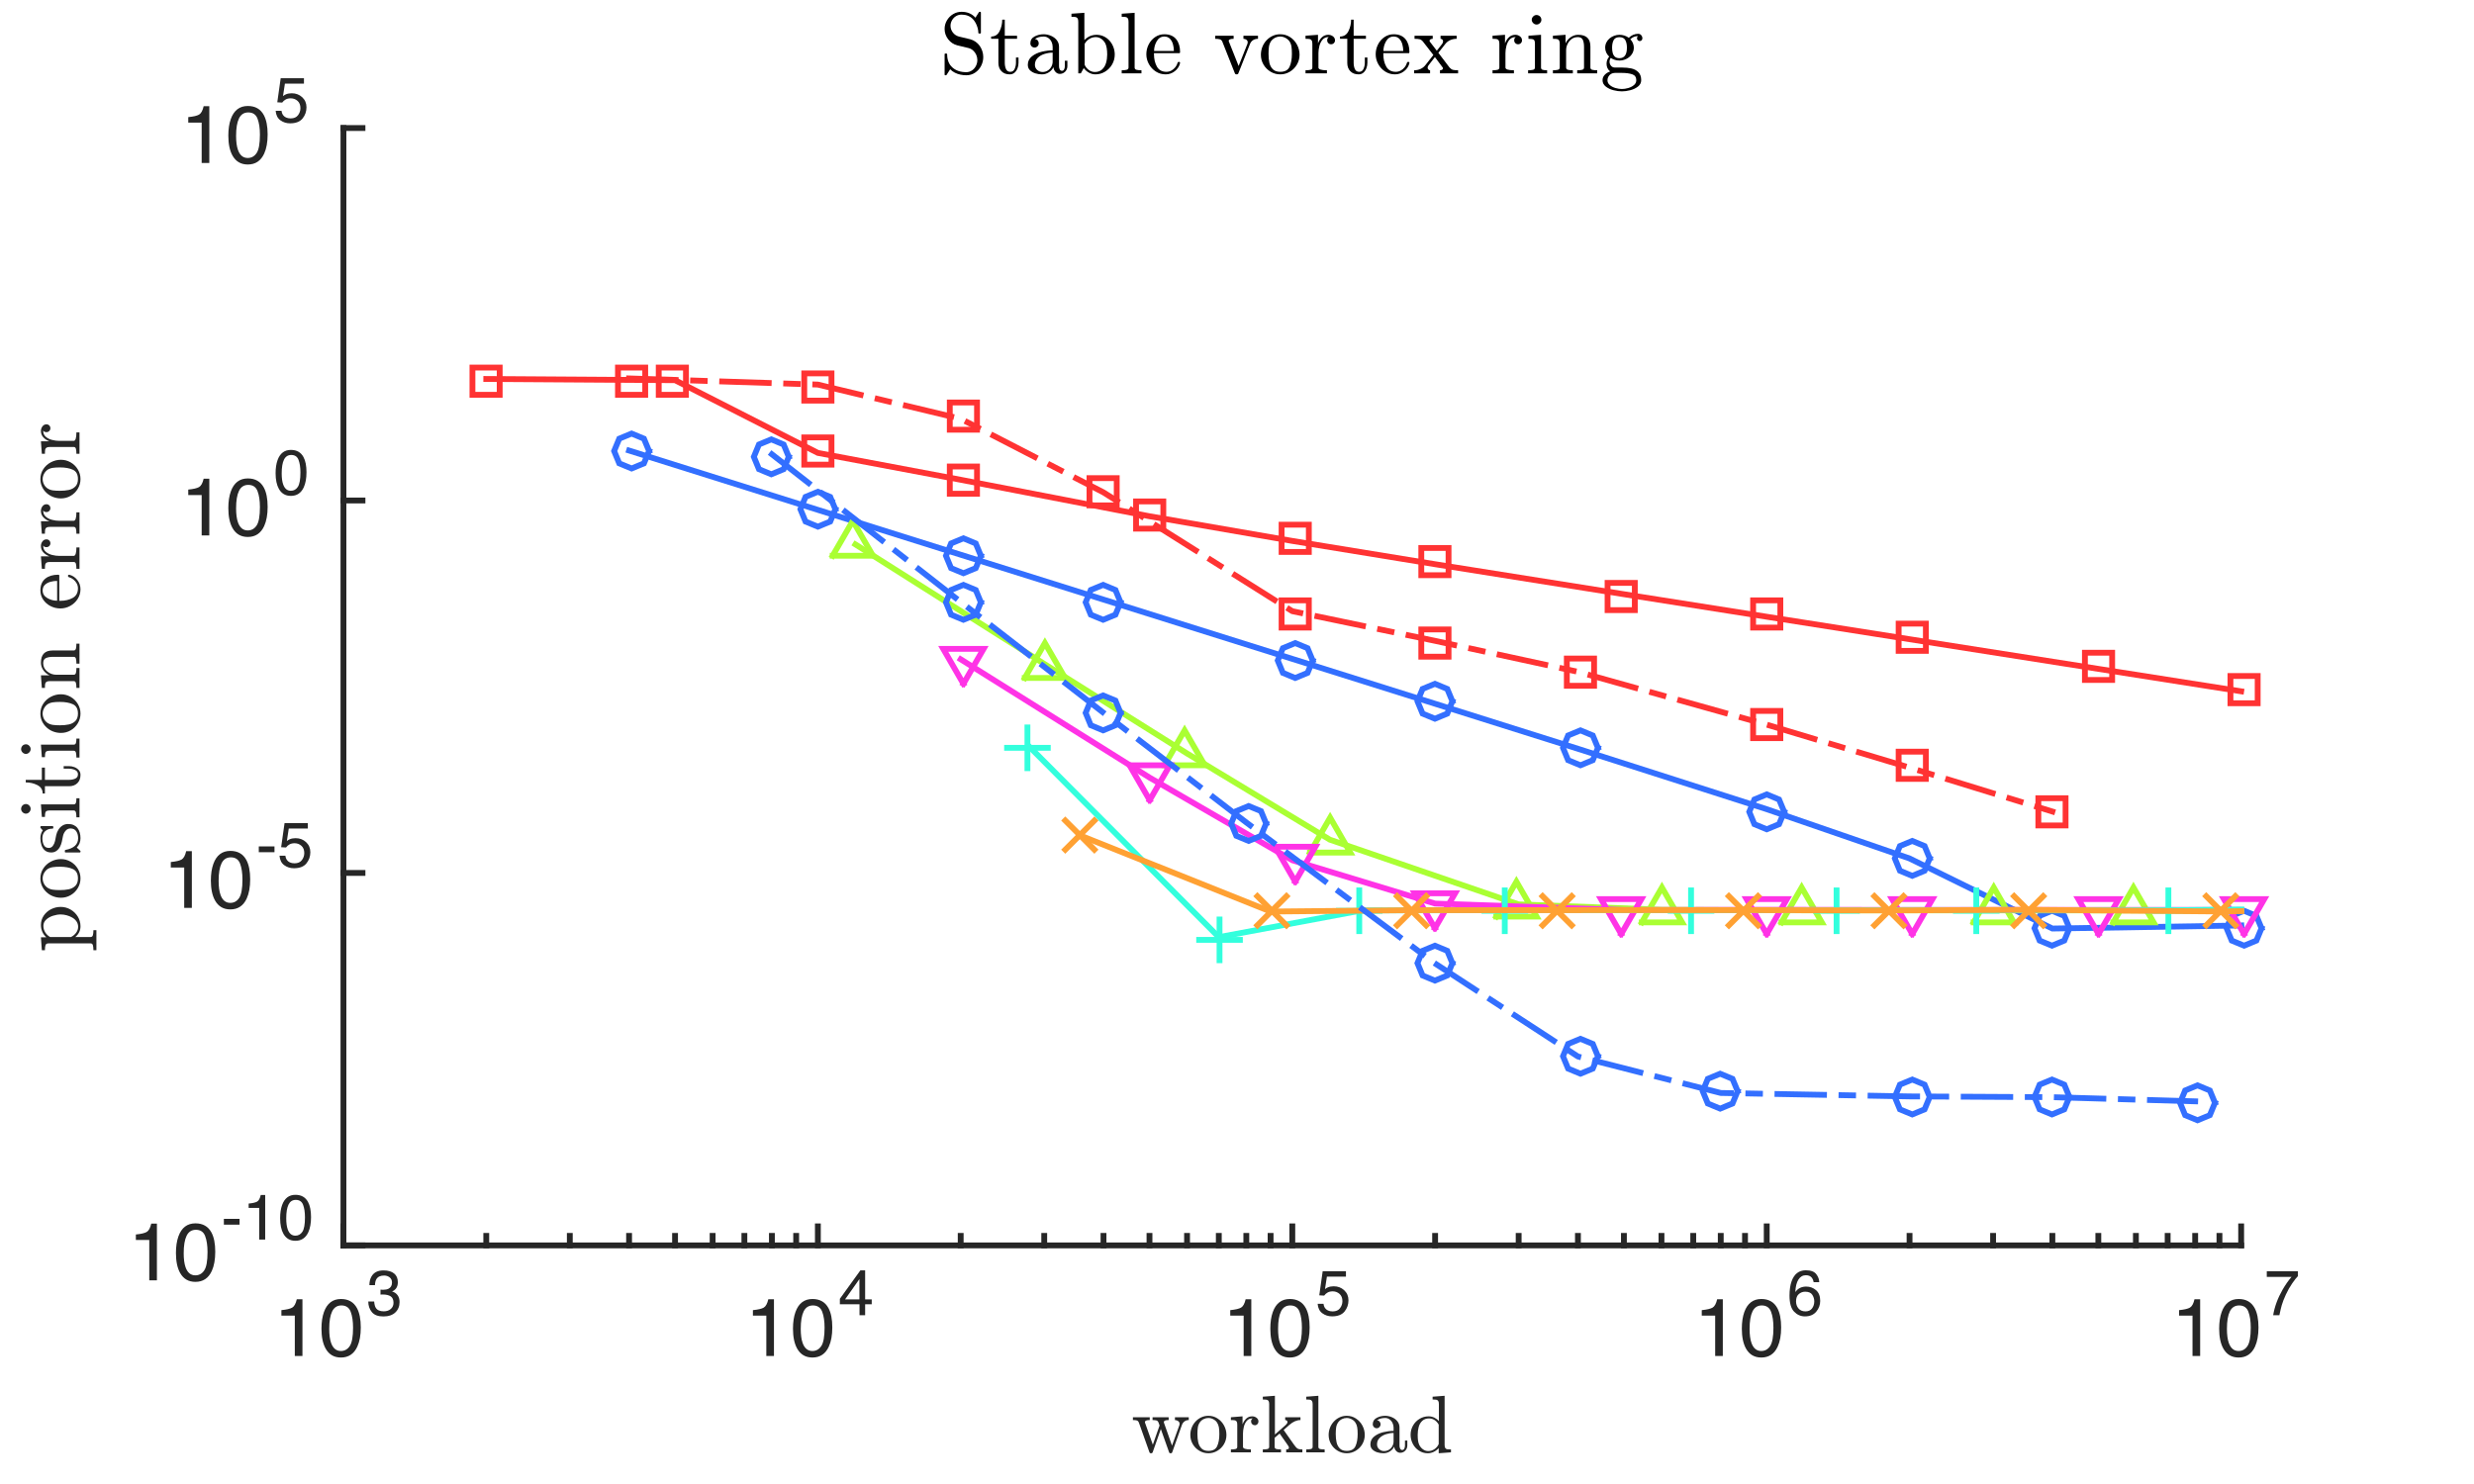 <?xml version="1.0"?>
<!DOCTYPE svg PUBLIC '-//W3C//DTD SVG 1.0//EN'
          'http://www.w3.org/TR/2001/REC-SVG-20010904/DTD/svg10.dtd'>
<svg xmlns:xlink="http://www.w3.org/1999/xlink" style="fill-opacity:1; color-rendering:auto; color-interpolation:auto; stroke:black; text-rendering:auto; stroke-linecap:square; stroke-miterlimit:10; stroke-opacity:1; shape-rendering:auto; fill:black; stroke-dasharray:none; font-weight:normal; stroke-width:1; font-family:'Dialog'; font-style:normal; stroke-linejoin:miter; font-size:12px; stroke-dashoffset:0; image-rendering:auto;" width="425" height="255" xmlns="http://www.w3.org/2000/svg"
><rect width="100%" height="100%" fill="#333333" stroke="none"/><!--Generated by the Batik Graphics2D SVG Generator--><defs id="genericDefs"
  /><g
  ><defs id="defs1"
    ><clipPath clipPathUnits="userSpaceOnUse" id="clipPath1"
      ><path d="M0 0 L425 0 L425 255 L0 255 L0 0 Z"
      /></clipPath
    ></defs
    ><g style="fill:white; stroke:white;"
    ><rect x="0" y="0" width="425" style="clip-path:url(#clipPath1); stroke:none;" height="255"
    /></g
    ><g style="fill:white; text-rendering:optimizeSpeed; color-rendering:optimizeSpeed; image-rendering:optimizeSpeed; shape-rendering:crispEdges; color-interpolation:sRGB; stroke:white;"
    ><rect x="0" y="0" width="425" style="clip-path:url(#clipPath1); stroke:none;" height="255"
      /><path style="stroke:none;" d="M59 214 L385 214 L385 22 L59 22 Z"
    /></g
    ><g style="fill:rgb(38,38,38); text-rendering:geometricPrecision; color-interpolation:linearRGB; color-rendering:optimizeQuality; image-rendering:optimizeQuality; stroke:rgb(38,38,38);"
    ><line y2="212.365" style="fill:none;" x1="83.534" x2="83.534" y1="214"
      /><line y2="212.365" style="fill:none;" x1="97.885" x2="97.885" y1="214"
      /><line y2="212.365" style="fill:none;" x1="108.068" x2="108.068" y1="214"
      /><line y2="212.365" style="fill:none;" x1="115.966" x2="115.966" y1="214"
      /><line y2="212.365" style="fill:none;" x1="122.419" x2="122.419" y1="214"
      /><line y2="212.365" style="fill:none;" x1="127.876" x2="127.876" y1="214"
      /><line y2="212.365" style="fill:none;" x1="132.602" x2="132.602" y1="214"
      /><line y2="212.365" style="fill:none;" x1="136.771" x2="136.771" y1="214"
      /><line y2="212.365" style="fill:none;" x1="165.034" x2="165.034" y1="214"
      /><line y2="212.365" style="fill:none;" x1="179.385" x2="179.385" y1="214"
      /><line y2="212.365" style="fill:none;" x1="189.568" x2="189.568" y1="214"
      /><line y2="212.365" style="fill:none;" x1="197.466" x2="197.466" y1="214"
      /><line y2="212.365" style="fill:none;" x1="203.919" x2="203.919" y1="214"
      /><line y2="212.365" style="fill:none;" x1="209.375" x2="209.375" y1="214"
      /><line y2="212.365" style="fill:none;" x1="214.102" x2="214.102" y1="214"
      /><line y2="212.365" style="fill:none;" x1="218.271" x2="218.271" y1="214"
      /><line y2="212.365" style="fill:none;" x1="246.534" x2="246.534" y1="214"
      /><line y2="212.365" style="fill:none;" x1="260.885" x2="260.885" y1="214"
      /><line y2="212.365" style="fill:none;" x1="271.068" x2="271.068" y1="214"
      /><line y2="212.365" style="fill:none;" x1="278.966" x2="278.966" y1="214"
      /><line y2="212.365" style="fill:none;" x1="285.419" x2="285.419" y1="214"
      /><line y2="212.365" style="fill:none;" x1="290.875" x2="290.875" y1="214"
      /><line y2="212.365" style="fill:none;" x1="295.602" x2="295.602" y1="214"
      /><line y2="212.365" style="fill:none;" x1="299.771" x2="299.771" y1="214"
      /><line y2="212.365" style="fill:none;" x1="328.034" x2="328.034" y1="214"
      /><line y2="212.365" style="fill:none;" x1="342.385" x2="342.385" y1="214"
      /><line y2="212.365" style="fill:none;" x1="352.568" x2="352.568" y1="214"
      /><line y2="212.365" style="fill:none;" x1="360.466" x2="360.466" y1="214"
      /><line y2="212.365" style="fill:none;" x1="366.919" x2="366.919" y1="214"
      /><line y2="212.365" style="fill:none;" x1="372.375" x2="372.375" y1="214"
      /><line y2="212.365" style="fill:none;" x1="377.102" x2="377.102" y1="214"
      /><line y2="212.365" style="fill:none;" x1="381.271" x2="381.271" y1="214"
    /></g
    ><g transform="translate(222,237.8)" style="font-size:14px; fill:rgb(38,38,38); text-rendering:geometricPrecision; color-rendering:optimizeQuality; image-rendering:optimizeQuality; font-family:'mwa_cmr10'; color-interpolation:linearRGB; stroke:rgb(38,38,38);"
    ><path style="stroke:none;" d="M-24.537 11.76 L-26.349 6.666 Q-26.474 6.354 -26.701 6.283 Q-26.927 6.213 -27.381 6.213 L-27.381 5.729 L-24.49 5.729 L-24.49 6.213 Q-25.318 6.213 -25.318 6.557 Q-25.318 6.588 -25.31 6.604 Q-25.302 6.619 -25.302 6.666 L-23.959 10.447 L-22.802 7.151 L-22.974 6.666 Q-23.084 6.354 -23.326 6.283 Q-23.568 6.213 -24.006 6.213 L-24.006 5.729 L-21.24 5.729 L-21.24 6.213 Q-22.068 6.213 -22.068 6.557 Q-22.068 6.619 -22.052 6.666 L-20.662 10.604 L-19.381 7.041 Q-19.365 6.932 -19.365 6.838 Q-19.365 6.557 -19.615 6.385 Q-19.865 6.213 -20.162 6.213 L-20.162 5.729 L-17.787 5.729 L-17.787 6.213 Q-18.209 6.213 -18.513 6.44 Q-18.818 6.666 -18.959 7.041 L-20.631 11.76 Q-20.677 11.916 -20.849 11.916 L-20.959 11.916 Q-21.115 11.916 -21.162 11.76 L-22.584 7.76 L-23.99 11.76 Q-24.068 11.916 -24.209 11.916 L-24.318 11.916 Q-24.49 11.916 -24.537 11.76 Z"
      /><path style="stroke:none;" d="M-14.408 11.916 Q-15.252 11.916 -15.971 11.486 Q-16.69 11.057 -17.104 10.338 Q-17.518 9.619 -17.518 8.776 Q-17.518 8.135 -17.291 7.541 Q-17.065 6.947 -16.635 6.479 Q-16.205 6.01 -15.635 5.744 Q-15.065 5.479 -14.408 5.479 Q-13.549 5.479 -12.838 5.94 Q-12.127 6.401 -11.721 7.158 Q-11.315 7.916 -11.315 8.776 Q-11.315 9.619 -11.729 10.338 Q-12.143 11.057 -12.861 11.486 Q-13.58 11.916 -14.408 11.916 ZM-14.408 11.51 Q-13.283 11.51 -12.908 10.697 Q-12.533 9.885 -12.533 8.619 Q-12.533 7.916 -12.611 7.455 Q-12.69 6.994 -12.94 6.619 Q-13.096 6.385 -13.338 6.213 Q-13.58 6.041 -13.854 5.947 Q-14.127 5.854 -14.408 5.854 Q-14.846 5.854 -15.236 6.049 Q-15.627 6.244 -15.893 6.619 Q-16.158 7.01 -16.229 7.487 Q-16.299 7.963 -16.299 8.619 Q-16.299 9.401 -16.158 10.033 Q-16.018 10.666 -15.604 11.088 Q-15.19 11.51 -14.408 11.51 Z"
      /><path style="stroke:none;" d="M-10.549 11.76 L-10.549 11.26 Q-10.065 11.26 -9.76 11.19 Q-9.455 11.119 -9.455 10.822 L-9.455 6.994 Q-9.455 6.619 -9.565 6.455 Q-9.674 6.291 -9.885 6.252 Q-10.096 6.213 -10.549 6.213 L-10.549 5.729 L-8.549 5.572 L-8.549 6.947 Q-8.315 6.338 -7.901 5.955 Q-7.487 5.572 -6.893 5.572 Q-6.471 5.572 -6.143 5.822 Q-5.815 6.072 -5.815 6.463 Q-5.815 6.729 -5.994 6.916 Q-6.174 7.104 -6.44 7.104 Q-6.705 7.104 -6.893 6.916 Q-7.08 6.729 -7.08 6.463 Q-7.08 6.088 -6.799 5.932 L-6.893 5.932 Q-7.455 5.932 -7.815 6.346 Q-8.174 6.76 -8.322 7.369 Q-8.471 7.979 -8.471 8.526 L-8.471 10.822 Q-8.471 11.26 -7.112 11.26 L-7.112 11.76 L-10.549 11.76 Z"
      /><path style="stroke:none;" d="M-5.066 11.76 L-5.066 11.26 Q-4.581 11.26 -4.277 11.19 Q-3.972 11.119 -3.972 10.822 L-3.972 3.479 Q-3.972 3.104 -4.081 2.932 Q-4.191 2.76 -4.402 2.721 Q-4.612 2.682 -5.066 2.682 L-5.066 2.197 L-2.987 2.041 L-2.987 8.697 L-1.113 7.041 Q-0.831 6.776 -0.831 6.557 Q-0.831 6.385 -0.949 6.299 Q-1.066 6.213 -1.222 6.213 L-1.222 5.729 L1.403 5.729 L1.403 6.213 Q0.45 6.213 -0.503 7.041 L-1.488 7.916 L0.294 10.447 Q0.653 10.963 0.903 11.111 Q1.153 11.26 1.731 11.26 L1.731 11.76 L-1.05 11.76 L-1.05 11.26 Q-0.581 11.26 -0.581 10.979 Q-0.581 10.76 -0.831 10.447 L-2.175 8.526 L-3.034 9.26 L-3.034 10.822 Q-3.034 11.119 -2.722 11.19 Q-2.409 11.26 -1.941 11.26 L-1.941 11.76 L-5.066 11.76 Z"
      /><path style="stroke:none;" d="M2.401 11.76 L2.401 11.26 Q2.87 11.26 3.183 11.19 Q3.495 11.119 3.495 10.822 L3.495 3.479 Q3.495 3.104 3.378 2.932 Q3.261 2.76 3.05 2.721 Q2.839 2.682 2.401 2.682 L2.401 2.197 L4.479 2.041 L4.479 10.822 Q4.479 11.119 4.784 11.19 Q5.089 11.26 5.558 11.26 L5.558 11.76 L2.401 11.76 Z"
      /><path style="stroke:none;" d="M9.353 11.916 Q8.509 11.916 7.79 11.486 Q7.072 11.057 6.657 10.338 Q6.243 9.619 6.243 8.776 Q6.243 8.135 6.47 7.541 Q6.697 6.947 7.126 6.479 Q7.556 6.01 8.126 5.744 Q8.697 5.479 9.353 5.479 Q10.212 5.479 10.923 5.94 Q11.634 6.401 12.04 7.158 Q12.447 7.916 12.447 8.776 Q12.447 9.619 12.033 10.338 Q11.618 11.057 10.9 11.486 Q10.181 11.916 9.353 11.916 ZM9.353 11.51 Q10.478 11.51 10.853 10.697 Q11.228 9.885 11.228 8.619 Q11.228 7.916 11.15 7.455 Q11.072 6.994 10.822 6.619 Q10.665 6.385 10.423 6.213 Q10.181 6.041 9.908 5.947 Q9.634 5.854 9.353 5.854 Q8.915 5.854 8.525 6.049 Q8.134 6.244 7.868 6.619 Q7.603 7.01 7.532 7.487 Q7.462 7.963 7.462 8.619 Q7.462 9.401 7.603 10.033 Q7.743 10.666 8.158 11.088 Q8.572 11.51 9.353 11.51 Z"
      /><path style="stroke:none;" d="M13.415 10.385 Q13.415 9.557 14.072 9.033 Q14.728 8.51 15.65 8.291 Q16.572 8.072 17.4 8.072 L17.4 7.494 Q17.4 7.104 17.22 6.721 Q17.04 6.338 16.704 6.096 Q16.368 5.854 15.962 5.854 Q15.04 5.854 14.556 6.276 Q14.822 6.276 14.993 6.471 Q15.165 6.666 15.165 6.947 Q15.165 7.213 14.97 7.416 Q14.775 7.619 14.493 7.619 Q14.212 7.619 14.017 7.416 Q13.822 7.213 13.822 6.947 Q13.822 6.197 14.486 5.838 Q15.15 5.479 15.962 5.479 Q16.525 5.479 17.103 5.721 Q17.681 5.963 18.048 6.416 Q18.415 6.869 18.415 7.479 L18.415 10.619 Q18.415 10.901 18.532 11.127 Q18.65 11.354 18.884 11.354 Q19.118 11.354 19.236 11.119 Q19.353 10.885 19.353 10.619 L19.353 9.729 L19.759 9.729 L19.759 10.619 Q19.759 10.932 19.595 11.221 Q19.431 11.51 19.15 11.674 Q18.868 11.838 18.556 11.838 Q18.15 11.838 17.853 11.526 Q17.556 11.213 17.509 10.776 Q17.259 11.291 16.751 11.604 Q16.243 11.916 15.665 11.916 Q15.134 11.916 14.618 11.76 Q14.103 11.604 13.759 11.268 Q13.415 10.932 13.415 10.385 ZM14.556 10.385 Q14.556 10.885 14.915 11.213 Q15.275 11.541 15.759 11.541 Q16.212 11.541 16.587 11.322 Q16.962 11.104 17.181 10.713 Q17.4 10.322 17.4 9.885 L17.4 8.432 Q16.759 8.432 16.095 8.643 Q15.431 8.854 14.993 9.291 Q14.556 9.729 14.556 10.385 Z"
      /><path style="stroke:none;" d="M23.275 11.916 Q22.447 11.916 21.759 11.471 Q21.072 11.026 20.697 10.291 Q20.322 9.557 20.322 8.744 Q20.322 7.885 20.736 7.158 Q21.15 6.432 21.861 6.002 Q22.572 5.572 23.415 5.572 Q23.931 5.572 24.392 5.791 Q24.853 6.01 25.181 6.385 L25.181 3.479 Q25.181 3.104 25.072 2.932 Q24.962 2.76 24.751 2.721 Q24.54 2.682 24.103 2.682 L24.103 2.197 L26.165 2.041 L26.165 10.494 Q26.165 10.854 26.282 11.026 Q26.4 11.197 26.603 11.229 Q26.806 11.26 27.259 11.26 L27.259 11.76 L25.15 11.916 L25.15 11.041 Q24.775 11.447 24.282 11.682 Q23.79 11.916 23.275 11.916 ZM21.837 10.541 Q22.087 10.994 22.486 11.268 Q22.884 11.541 23.353 11.541 Q23.931 11.541 24.415 11.213 Q24.9 10.885 25.15 10.338 L25.15 6.994 Q24.978 6.682 24.728 6.44 Q24.478 6.197 24.165 6.065 Q23.853 5.932 23.509 5.932 Q22.775 5.932 22.329 6.346 Q21.884 6.76 21.712 7.401 Q21.54 8.041 21.54 8.744 Q21.54 9.307 21.595 9.729 Q21.65 10.151 21.837 10.541 Z"
    /></g
    ><g style="fill:rgb(38,38,38); text-rendering:geometricPrecision; color-interpolation:linearRGB; color-rendering:optimizeQuality; image-rendering:optimizeQuality; stroke:rgb(38,38,38);"
    ><line y2="214" style="fill:none;" x1="59" x2="385" y1="214"
      /><line y2="210.73" style="fill:none;" x1="59" x2="59" y1="214"
      /><line y2="210.73" style="fill:none;" x1="140.5" x2="140.5" y1="214"
      /><line y2="210.73" style="fill:none;" x1="222" x2="222" y1="214"
      /><line y2="210.73" style="fill:none;" x1="303.5" x2="303.5" y1="214"
      /><line y2="210.73" style="fill:none;" x1="385" x2="385" y1="214"
    /></g
    ><g transform="translate(47,233)" style="font-size:14px; fill:rgb(38,38,38); text-rendering:geometricPrecision; color-rendering:optimizeQuality; image-rendering:optimizeQuality; font-family:'Helvetica'; color-interpolation:linearRGB; stroke:rgb(38,38,38);"
    ><path style="stroke:none;" d="M1.34 -6.932 L1.34 -7.875 Q2.673 -8.005 3.199 -8.309 Q3.726 -8.613 3.985 -9.748 L4.956 -9.748 L4.956 0 L3.644 0 L3.644 -6.932 ZM14.321 -8.224 Q14.977 -7.014 14.977 -4.908 Q14.977 -2.912 14.383 -1.606 Q13.521 0.267 11.566 0.267 Q9.803 0.267 8.941 -1.265 Q8.224 -2.543 8.224 -4.696 Q8.224 -6.364 8.654 -7.561 Q9.461 -9.789 11.573 -9.789 Q13.474 -9.789 14.321 -8.224 ZM13.084 -1.702 Q13.651 -2.55 13.651 -4.86 Q13.651 -6.528 13.241 -7.605 Q12.831 -8.682 11.648 -8.682 Q10.562 -8.682 10.059 -7.66 Q9.557 -6.638 9.557 -4.648 Q9.557 -3.151 9.878 -2.242 Q10.37 -0.855 11.56 -0.855 Q12.517 -0.855 13.084 -1.702 Z"
    /></g
    ><g transform="translate(63,226)" style="font-size:11px; fill:rgb(38,38,38); text-rendering:geometricPrecision; color-rendering:optimizeQuality; image-rendering:optimizeQuality; font-family:'Helvetica'; color-interpolation:linearRGB; stroke:rgb(38,38,38);"
    ><path style="stroke:none;" d="M0.878 -0.54 Q0.263 -1.289 0.263 -2.363 L1.273 -2.363 Q1.337 -1.617 1.552 -1.278 Q1.928 -0.671 2.911 -0.671 Q3.674 -0.671 4.136 -1.08 Q4.598 -1.488 4.598 -2.132 Q4.598 -2.927 4.112 -3.244 Q3.626 -3.561 2.761 -3.561 Q2.664 -3.561 2.565 -3.558 Q2.465 -3.556 2.363 -3.55 L2.363 -4.404 Q2.514 -4.388 2.616 -4.383 Q2.718 -4.377 2.836 -4.377 Q3.378 -4.377 3.728 -4.549 Q4.34 -4.85 4.34 -5.623 Q4.34 -6.198 3.932 -6.51 Q3.523 -6.821 2.981 -6.821 Q2.014 -6.821 1.644 -6.177 Q1.44 -5.822 1.413 -5.167 L0.457 -5.167 Q0.457 -6.026 0.8 -6.628 Q1.391 -7.702 2.879 -7.702 Q4.055 -7.702 4.7 -7.178 Q5.344 -6.655 5.344 -5.661 Q5.344 -4.952 4.963 -4.512 Q4.727 -4.238 4.351 -4.082 Q4.957 -3.916 5.299 -3.44 Q5.64 -2.965 5.64 -2.277 Q5.64 -1.176 4.915 -0.483 Q4.189 0.209 2.857 0.209 Q1.493 0.209 0.878 -0.54 Z"
    /></g
    ><g transform="translate(128,233)" style="font-size:14px; fill:rgb(38,38,38); text-rendering:geometricPrecision; color-rendering:optimizeQuality; image-rendering:optimizeQuality; font-family:'Helvetica'; color-interpolation:linearRGB; stroke:rgb(38,38,38);"
    ><path style="stroke:none;" d="M1.34 -6.932 L1.34 -7.875 Q2.673 -8.005 3.199 -8.309 Q3.726 -8.613 3.985 -9.748 L4.956 -9.748 L4.956 0 L3.644 0 L3.644 -6.932 ZM14.321 -8.224 Q14.977 -7.014 14.977 -4.908 Q14.977 -2.912 14.383 -1.606 Q13.521 0.267 11.566 0.267 Q9.803 0.267 8.941 -1.265 Q8.224 -2.543 8.224 -4.696 Q8.224 -6.364 8.654 -7.561 Q9.461 -9.789 11.573 -9.789 Q13.474 -9.789 14.321 -8.224 ZM13.084 -1.702 Q13.651 -2.55 13.651 -4.86 Q13.651 -6.528 13.241 -7.605 Q12.831 -8.682 11.648 -8.682 Q10.562 -8.682 10.059 -7.66 Q9.557 -6.638 9.557 -4.648 Q9.557 -3.151 9.878 -2.242 Q10.37 -0.855 11.56 -0.855 Q12.517 -0.855 13.084 -1.702 Z"
    /></g
    ><g transform="translate(144,226)" style="font-size:11px; fill:rgb(38,38,38); text-rendering:geometricPrecision; color-rendering:optimizeQuality; image-rendering:optimizeQuality; font-family:'Helvetica'; color-interpolation:linearRGB; stroke:rgb(38,38,38);"
    ><path style="stroke:none;" d="M3.636 -2.723 L3.636 -6.209 L1.171 -2.723 ZM3.652 0 L3.652 -1.88 L0.279 -1.88 L0.279 -2.825 L3.803 -7.713 L4.619 -7.713 L4.619 -2.723 L5.752 -2.723 L5.752 -1.88 L4.619 -1.88 L4.619 0 Z"
    /></g
    ><g transform="translate(210,233)" style="font-size:14px; fill:rgb(38,38,38); text-rendering:geometricPrecision; color-rendering:optimizeQuality; image-rendering:optimizeQuality; font-family:'Helvetica'; color-interpolation:linearRGB; stroke:rgb(38,38,38);"
    ><path style="stroke:none;" d="M1.34 -6.932 L1.34 -7.875 Q2.673 -8.005 3.199 -8.309 Q3.726 -8.613 3.985 -9.748 L4.956 -9.748 L4.956 0 L3.644 0 L3.644 -6.932 ZM14.321 -8.224 Q14.977 -7.014 14.977 -4.908 Q14.977 -2.912 14.383 -1.606 Q13.521 0.267 11.566 0.267 Q9.803 0.267 8.941 -1.265 Q8.224 -2.543 8.224 -4.696 Q8.224 -6.364 8.654 -7.561 Q9.461 -9.789 11.573 -9.789 Q13.474 -9.789 14.321 -8.224 ZM13.084 -1.702 Q13.651 -2.55 13.651 -4.86 Q13.651 -6.528 13.241 -7.605 Q12.831 -8.682 11.648 -8.682 Q10.562 -8.682 10.059 -7.66 Q9.557 -6.638 9.557 -4.648 Q9.557 -3.151 9.878 -2.242 Q10.37 -0.855 11.56 -0.855 Q12.517 -0.855 13.084 -1.702 Z"
    /></g
    ><g transform="translate(226,226)" style="font-size:11px; fill:rgb(38,38,38); text-rendering:geometricPrecision; color-rendering:optimizeQuality; image-rendering:optimizeQuality; font-family:'Helvetica'; color-interpolation:linearRGB; stroke:rgb(38,38,38);"
    ><path style="stroke:none;" d="M1.359 -1.96 Q1.456 -1.133 2.127 -0.816 Q2.471 -0.655 2.922 -0.655 Q3.781 -0.655 4.195 -1.203 Q4.608 -1.751 4.608 -2.417 Q4.608 -3.223 4.117 -3.663 Q3.626 -4.104 2.938 -4.104 Q2.438 -4.104 2.081 -3.91 Q1.724 -3.717 1.472 -3.373 L0.634 -3.421 L1.219 -7.562 L5.215 -7.562 L5.215 -6.628 L1.944 -6.628 L1.617 -4.49 Q1.885 -4.694 2.127 -4.796 Q2.557 -4.974 3.121 -4.974 Q4.179 -4.974 4.915 -4.292 Q5.65 -3.609 5.65 -2.562 Q5.65 -1.472 4.976 -0.639 Q4.302 0.193 2.825 0.193 Q1.885 0.193 1.163 -0.336 Q0.44 -0.865 0.354 -1.96 Z"
    /></g
    ><g transform="translate(291,233)" style="font-size:14px; fill:rgb(38,38,38); text-rendering:geometricPrecision; color-rendering:optimizeQuality; image-rendering:optimizeQuality; font-family:'Helvetica'; color-interpolation:linearRGB; stroke:rgb(38,38,38);"
    ><path style="stroke:none;" d="M1.34 -6.932 L1.34 -7.875 Q2.673 -8.005 3.199 -8.309 Q3.726 -8.613 3.985 -9.748 L4.956 -9.748 L4.956 0 L3.644 0 L3.644 -6.932 ZM14.321 -8.224 Q14.977 -7.014 14.977 -4.908 Q14.977 -2.912 14.383 -1.606 Q13.521 0.267 11.566 0.267 Q9.803 0.267 8.941 -1.265 Q8.224 -2.543 8.224 -4.696 Q8.224 -6.364 8.654 -7.561 Q9.461 -9.789 11.573 -9.789 Q13.474 -9.789 14.321 -8.224 ZM13.084 -1.702 Q13.651 -2.55 13.651 -4.86 Q13.651 -6.528 13.241 -7.605 Q12.831 -8.682 11.648 -8.682 Q10.562 -8.682 10.059 -7.66 Q9.557 -6.638 9.557 -4.648 Q9.557 -3.151 9.878 -2.242 Q10.37 -0.855 11.56 -0.855 Q12.517 -0.855 13.084 -1.702 Z"
    /></g
    ><g transform="translate(307,226)" style="font-size:11px; fill:rgb(38,38,38); text-rendering:geometricPrecision; color-rendering:optimizeQuality; image-rendering:optimizeQuality; font-family:'Helvetica'; color-interpolation:linearRGB; stroke:rgb(38,38,38);"
    ><path style="stroke:none;" d="M5.014 -7.055 Q5.521 -6.386 5.521 -5.677 L4.565 -5.677 Q4.479 -6.134 4.292 -6.392 Q3.942 -6.875 3.233 -6.875 Q2.422 -6.875 1.944 -6.126 Q1.466 -5.377 1.413 -3.98 Q1.746 -4.469 2.251 -4.71 Q2.712 -4.925 3.282 -4.925 Q4.248 -4.925 4.968 -4.308 Q5.688 -3.69 5.688 -2.465 Q5.688 -1.418 5.006 -0.61 Q4.324 0.199 3.062 0.199 Q1.982 0.199 1.198 -0.62 Q0.414 -1.44 0.414 -3.378 Q0.414 -4.812 0.763 -5.811 Q1.434 -7.724 3.217 -7.724 Q4.506 -7.724 5.014 -7.055 ZM4.289 -1.174 Q4.668 -1.687 4.668 -2.385 Q4.668 -2.976 4.329 -3.51 Q3.991 -4.044 3.099 -4.044 Q2.476 -4.044 2.006 -3.631 Q1.536 -3.217 1.536 -2.385 Q1.536 -1.654 1.963 -1.157 Q2.39 -0.661 3.147 -0.661 Q3.91 -0.661 4.289 -1.174 Z"
    /></g
    ><g transform="translate(373,233)" style="font-size:14px; fill:rgb(38,38,38); text-rendering:geometricPrecision; color-rendering:optimizeQuality; image-rendering:optimizeQuality; font-family:'Helvetica'; color-interpolation:linearRGB; stroke:rgb(38,38,38);"
    ><path style="stroke:none;" d="M1.34 -6.932 L1.34 -7.875 Q2.673 -8.005 3.199 -8.309 Q3.726 -8.613 3.985 -9.748 L4.956 -9.748 L4.956 0 L3.644 0 L3.644 -6.932 ZM14.321 -8.224 Q14.977 -7.014 14.977 -4.908 Q14.977 -2.912 14.383 -1.606 Q13.521 0.267 11.566 0.267 Q9.803 0.267 8.941 -1.265 Q8.224 -2.543 8.224 -4.696 Q8.224 -6.364 8.654 -7.561 Q9.461 -9.789 11.573 -9.789 Q13.474 -9.789 14.321 -8.224 ZM13.084 -1.702 Q13.651 -2.55 13.651 -4.86 Q13.651 -6.528 13.241 -7.605 Q12.831 -8.682 11.648 -8.682 Q10.562 -8.682 10.059 -7.66 Q9.557 -6.638 9.557 -4.648 Q9.557 -3.151 9.878 -2.242 Q10.37 -0.855 11.56 -0.855 Q12.517 -0.855 13.084 -1.702 Z"
    /></g
    ><g transform="translate(389,226)" style="font-size:11px; fill:rgb(38,38,38); text-rendering:geometricPrecision; color-rendering:optimizeQuality; image-rendering:optimizeQuality; font-family:'Helvetica'; color-interpolation:linearRGB; stroke:rgb(38,38,38);"
    ><path style="stroke:none;" d="M5.752 -7.562 L5.752 -6.719 Q5.382 -6.359 4.767 -5.468 Q4.152 -4.576 3.679 -3.545 Q3.212 -2.541 2.97 -1.713 Q2.814 -1.182 2.567 0 L1.498 0 Q1.864 -2.202 3.11 -4.383 Q3.846 -5.661 4.657 -6.59 L0.403 -6.59 L0.403 -7.562 Z"
    /></g
    ><g transform="translate(19.2,118) rotate(-90)" style="font-size:15px; fill:rgb(38,38,38); text-rendering:geometricPrecision; color-rendering:optimizeQuality; image-rendering:optimizeQuality; font-family:'mwa_cmr10'; color-interpolation:linearRGB; stroke:rgb(38,38,38);"
    ><path style="stroke:none;" d="M-45.275 -2.638 L-45.275 -3.153 Q-44.759 -3.153 -44.431 -3.239 Q-44.103 -3.325 -44.103 -3.638 L-44.103 -10.872 Q-44.103 -11.278 -44.4 -11.38 Q-44.697 -11.482 -45.275 -11.482 L-45.275 -12.013 L-43.056 -12.169 L-43.056 -11.247 Q-42.65 -11.7 -42.103 -11.935 Q-41.556 -12.169 -40.947 -12.169 Q-40.056 -12.169 -39.345 -11.693 Q-38.634 -11.216 -38.236 -10.435 Q-37.837 -9.653 -37.837 -8.778 Q-37.837 -7.872 -38.282 -7.091 Q-38.728 -6.31 -39.493 -5.841 Q-40.259 -5.372 -41.165 -5.372 Q-42.259 -5.372 -43.009 -6.263 L-43.009 -3.638 Q-43.009 -3.325 -42.681 -3.239 Q-42.353 -3.153 -41.837 -3.153 L-41.837 -2.638 L-45.275 -2.638 ZM-43.009 -6.997 Q-42.743 -6.466 -42.275 -6.122 Q-41.806 -5.778 -41.259 -5.778 Q-40.743 -5.778 -40.337 -6.052 Q-39.931 -6.325 -39.665 -6.794 Q-39.4 -7.263 -39.267 -7.778 Q-39.134 -8.294 -39.134 -8.778 Q-39.134 -9.388 -39.353 -10.083 Q-39.572 -10.778 -40.017 -11.263 Q-40.462 -11.747 -41.087 -11.747 Q-41.697 -11.747 -42.204 -11.435 Q-42.712 -11.122 -43.009 -10.591 L-43.009 -6.997 Z"
      /><path style="stroke:none;" d="M-32.932 -5.372 Q-33.838 -5.372 -34.604 -5.833 Q-35.37 -6.294 -35.815 -7.06 Q-36.26 -7.825 -36.26 -8.732 Q-36.26 -9.419 -36.018 -10.06 Q-35.776 -10.7 -35.315 -11.2 Q-34.854 -11.7 -34.245 -11.982 Q-33.635 -12.263 -32.932 -12.263 Q-32.01 -12.263 -31.252 -11.778 Q-30.494 -11.294 -30.057 -10.474 Q-29.619 -9.653 -29.619 -8.732 Q-29.619 -7.841 -30.065 -7.067 Q-30.51 -6.294 -31.276 -5.833 Q-32.041 -5.372 -32.932 -5.372 ZM-32.932 -5.81 Q-31.729 -5.81 -31.33 -6.685 Q-30.932 -7.56 -30.932 -8.903 Q-30.932 -9.653 -31.01 -10.153 Q-31.088 -10.653 -31.354 -11.06 Q-31.526 -11.294 -31.784 -11.482 Q-32.041 -11.669 -32.33 -11.771 Q-32.62 -11.872 -32.932 -11.872 Q-33.401 -11.872 -33.823 -11.661 Q-34.245 -11.45 -34.526 -11.06 Q-34.807 -10.622 -34.877 -10.114 Q-34.948 -9.607 -34.948 -8.903 Q-34.948 -8.06 -34.807 -7.388 Q-34.666 -6.716 -34.221 -6.263 Q-33.776 -5.81 -32.932 -5.81 Z"
      /><path style="stroke:none;" d="M-28.482 -5.497 L-28.482 -7.95 Q-28.482 -8.06 -28.357 -8.06 L-28.169 -8.06 Q-28.076 -8.06 -28.044 -7.95 Q-27.638 -5.778 -26.029 -5.778 Q-25.326 -5.778 -24.841 -6.099 Q-24.357 -6.419 -24.357 -7.091 Q-24.357 -7.575 -24.732 -7.911 Q-25.107 -8.247 -25.623 -8.372 L-26.623 -8.575 Q-27.123 -8.685 -27.537 -8.911 Q-27.951 -9.138 -28.216 -9.513 Q-28.482 -9.888 -28.482 -10.388 Q-28.482 -11.06 -28.138 -11.474 Q-27.794 -11.888 -27.232 -12.075 Q-26.669 -12.263 -26.029 -12.263 Q-25.263 -12.263 -24.685 -11.857 L-24.263 -12.232 Q-24.263 -12.263 -24.185 -12.263 L-24.076 -12.263 Q-24.029 -12.263 -23.99 -12.224 Q-23.951 -12.185 -23.951 -12.138 L-23.951 -10.185 Q-23.951 -10.044 -24.076 -10.044 L-24.263 -10.044 Q-24.388 -10.044 -24.388 -10.185 Q-24.388 -10.966 -24.826 -11.443 Q-25.263 -11.919 -26.044 -11.919 Q-26.716 -11.919 -27.209 -11.669 Q-27.701 -11.419 -27.701 -10.81 Q-27.701 -10.388 -27.349 -10.122 Q-26.998 -9.857 -26.513 -9.747 L-25.498 -9.544 Q-24.998 -9.435 -24.552 -9.153 Q-24.107 -8.872 -23.849 -8.45 Q-23.591 -8.028 -23.591 -7.497 Q-23.591 -6.95 -23.771 -6.552 Q-23.951 -6.153 -24.287 -5.888 Q-24.623 -5.622 -25.076 -5.497 Q-25.529 -5.372 -26.029 -5.372 Q-26.966 -5.372 -27.638 -6.013 L-28.185 -5.419 Q-28.185 -5.372 -28.263 -5.372 L-28.357 -5.372 Q-28.482 -5.372 -28.482 -5.497 Z"
      /><path style="stroke:none;" d="M-22.439 -5.544 L-22.439 -6.075 Q-21.939 -6.075 -21.603 -6.153 Q-21.267 -6.232 -21.267 -6.544 L-21.267 -10.638 Q-21.267 -11.216 -21.494 -11.349 Q-21.72 -11.482 -22.376 -11.482 L-22.376 -12.013 L-20.22 -12.169 L-20.22 -6.544 Q-20.22 -6.232 -19.931 -6.153 Q-19.642 -6.075 -19.173 -6.075 L-19.173 -5.544 L-22.439 -5.544 ZM-21.814 -14.747 Q-21.814 -15.075 -21.564 -15.325 Q-21.314 -15.575 -20.986 -15.575 Q-20.782 -15.575 -20.579 -15.466 Q-20.376 -15.357 -20.267 -15.161 Q-20.157 -14.966 -20.157 -14.747 Q-20.157 -14.435 -20.407 -14.185 Q-20.657 -13.935 -20.986 -13.935 Q-21.314 -13.935 -21.564 -14.185 Q-21.814 -14.435 -21.814 -14.747 Z"
      /><path style="stroke:none;" d="M-17.099 -7.341 L-17.099 -11.482 L-18.349 -11.482 L-18.349 -11.872 Q-17.364 -11.872 -16.903 -12.786 Q-16.442 -13.7 -16.442 -14.778 L-16.005 -14.778 L-16.005 -12.013 L-13.895 -12.013 L-13.895 -11.482 L-16.005 -11.482 L-16.005 -7.372 Q-16.005 -6.747 -15.794 -6.278 Q-15.583 -5.81 -15.052 -5.81 Q-14.536 -5.81 -14.309 -6.31 Q-14.083 -6.81 -14.083 -7.372 L-14.083 -8.263 L-13.645 -8.263 L-13.645 -7.341 Q-13.645 -6.872 -13.817 -6.419 Q-13.989 -5.966 -14.325 -5.669 Q-14.661 -5.372 -15.145 -5.372 Q-16.052 -5.372 -16.575 -5.911 Q-17.099 -6.45 -17.099 -7.341 Z"
      /><path style="stroke:none;" d="M-12.172 -5.544 L-12.172 -6.075 Q-11.672 -6.075 -11.336 -6.153 Q-11 -6.232 -11 -6.544 L-11 -10.638 Q-11 -11.216 -11.227 -11.349 Q-11.453 -11.482 -12.11 -11.482 L-12.11 -12.013 L-9.953 -12.169 L-9.953 -6.544 Q-9.953 -6.232 -9.664 -6.153 Q-9.375 -6.075 -8.906 -6.075 L-8.906 -5.544 L-12.172 -5.544 ZM-11.547 -14.747 Q-11.547 -15.075 -11.297 -15.325 Q-11.047 -15.575 -10.719 -15.575 Q-10.516 -15.575 -10.313 -15.466 Q-10.11 -15.357 -10 -15.161 Q-9.891 -14.966 -9.891 -14.747 Q-9.891 -14.435 -10.141 -14.185 Q-10.391 -13.935 -10.719 -13.935 Q-11.047 -13.935 -11.297 -14.185 Q-11.547 -14.435 -11.547 -14.747 Z"
      /><path style="stroke:none;" d="M-4.613 -5.372 Q-5.519 -5.372 -6.285 -5.833 Q-7.051 -6.294 -7.496 -7.06 Q-7.941 -7.825 -7.941 -8.732 Q-7.941 -9.419 -7.699 -10.06 Q-7.457 -10.7 -6.996 -11.2 Q-6.535 -11.7 -5.926 -11.982 Q-5.316 -12.263 -4.613 -12.263 Q-3.691 -12.263 -2.933 -11.778 Q-2.175 -11.294 -1.738 -10.474 Q-1.3 -9.653 -1.3 -8.732 Q-1.3 -7.841 -1.746 -7.067 Q-2.191 -6.294 -2.957 -5.833 Q-3.722 -5.372 -4.613 -5.372 ZM-4.613 -5.81 Q-3.41 -5.81 -3.011 -6.685 Q-2.613 -7.56 -2.613 -8.903 Q-2.613 -9.653 -2.691 -10.153 Q-2.769 -10.653 -3.035 -11.06 Q-3.207 -11.294 -3.465 -11.482 Q-3.722 -11.669 -4.011 -11.771 Q-4.301 -11.872 -4.613 -11.872 Q-5.082 -11.872 -5.504 -11.661 Q-5.926 -11.45 -6.207 -11.06 Q-6.488 -10.622 -6.558 -10.114 Q-6.629 -9.607 -6.629 -8.903 Q-6.629 -8.06 -6.488 -7.388 Q-6.347 -6.716 -5.902 -6.263 Q-5.457 -5.81 -4.613 -5.81 Z"
      /><path style="stroke:none;" d="M-0.21 -5.544 L-0.21 -6.075 Q0.29 -6.075 0.626 -6.153 Q0.962 -6.232 0.962 -6.544 L0.962 -10.638 Q0.962 -11.044 0.837 -11.224 Q0.712 -11.403 0.485 -11.443 Q0.259 -11.482 -0.21 -11.482 L-0.21 -12.013 L1.962 -12.169 L1.962 -10.7 Q2.259 -11.357 2.853 -11.763 Q3.446 -12.169 4.134 -12.169 Q5.181 -12.169 5.704 -11.669 Q6.228 -11.169 6.228 -10.153 L6.228 -6.544 Q6.228 -6.232 6.556 -6.153 Q6.884 -6.075 7.399 -6.075 L7.399 -5.544 L3.962 -5.544 L3.962 -6.075 Q4.478 -6.075 4.806 -6.153 Q5.134 -6.232 5.134 -6.544 L5.134 -10.107 Q5.134 -10.841 4.923 -11.31 Q4.712 -11.778 4.04 -11.778 Q3.181 -11.778 2.618 -11.083 Q2.056 -10.388 2.056 -9.513 L2.056 -6.544 Q2.056 -6.232 2.384 -6.153 Q2.712 -6.075 3.212 -6.075 L3.212 -5.544 L-0.21 -5.544 Z"
      /><path style="stroke:none;" d="M16.76 -5.372 Q15.838 -5.372 15.081 -5.857 Q14.323 -6.341 13.885 -7.138 Q13.448 -7.935 13.448 -8.825 Q13.448 -9.716 13.846 -10.505 Q14.245 -11.294 14.956 -11.778 Q15.666 -12.263 16.541 -12.263 Q17.245 -12.263 17.753 -12.036 Q18.26 -11.81 18.588 -11.396 Q18.916 -10.982 19.081 -10.427 Q19.245 -9.872 19.245 -9.2 Q19.245 -9.013 19.104 -9.013 L14.76 -9.013 L14.76 -8.841 Q14.76 -7.607 15.26 -6.708 Q15.76 -5.81 16.901 -5.81 Q17.354 -5.81 17.745 -6.021 Q18.135 -6.232 18.424 -6.591 Q18.713 -6.95 18.823 -7.372 Q18.838 -7.419 18.878 -7.466 Q18.916 -7.513 18.963 -7.513 L19.104 -7.513 Q19.245 -7.513 19.245 -7.31 Q19.041 -6.466 18.338 -5.919 Q17.635 -5.372 16.76 -5.372 ZM14.776 -9.388 L18.182 -9.388 Q18.182 -9.95 18.026 -10.528 Q17.87 -11.107 17.503 -11.489 Q17.135 -11.872 16.541 -11.872 Q15.698 -11.872 15.237 -11.075 Q14.776 -10.278 14.776 -9.388 Z"
      /><path style="stroke:none;" d="M20.261 -5.544 L20.261 -6.075 Q20.777 -6.075 21.105 -6.153 Q21.433 -6.232 21.433 -6.544 L21.433 -10.638 Q21.433 -11.044 21.308 -11.224 Q21.183 -11.403 20.956 -11.443 Q20.73 -11.482 20.261 -11.482 L20.261 -12.013 L22.402 -12.169 L22.402 -10.7 Q22.652 -11.357 23.097 -11.763 Q23.542 -12.169 24.183 -12.169 Q24.62 -12.169 24.972 -11.903 Q25.323 -11.638 25.323 -11.216 Q25.323 -10.935 25.128 -10.739 Q24.933 -10.544 24.652 -10.544 Q24.37 -10.544 24.175 -10.739 Q23.98 -10.935 23.98 -11.216 Q23.98 -11.622 24.261 -11.778 L24.183 -11.778 Q23.573 -11.778 23.191 -11.341 Q22.808 -10.903 22.644 -10.255 Q22.48 -9.607 22.48 -9.013 L22.48 -6.544 Q22.48 -6.075 23.933 -6.075 L23.933 -5.544 L20.261 -5.544 Z"
      /><path style="stroke:none;" d="M26.293 -5.544 L26.293 -6.075 Q26.808 -6.075 27.136 -6.153 Q27.465 -6.232 27.465 -6.544 L27.465 -10.638 Q27.465 -11.044 27.34 -11.224 Q27.215 -11.403 26.988 -11.443 Q26.761 -11.482 26.293 -11.482 L26.293 -12.013 L28.433 -12.169 L28.433 -10.7 Q28.683 -11.357 29.129 -11.763 Q29.574 -12.169 30.215 -12.169 Q30.652 -12.169 31.004 -11.903 Q31.355 -11.638 31.355 -11.216 Q31.355 -10.935 31.16 -10.739 Q30.965 -10.544 30.683 -10.544 Q30.402 -10.544 30.207 -10.739 Q30.011 -10.935 30.011 -11.216 Q30.011 -11.622 30.293 -11.778 L30.215 -11.778 Q29.605 -11.778 29.222 -11.341 Q28.84 -10.903 28.675 -10.255 Q28.511 -9.607 28.511 -9.013 L28.511 -6.544 Q28.511 -6.075 29.965 -6.075 L29.965 -5.544 L26.293 -5.544 Z"
      /><path style="stroke:none;" d="M35.684 -5.372 Q34.777 -5.372 34.012 -5.833 Q33.246 -6.294 32.801 -7.06 Q32.356 -7.825 32.356 -8.732 Q32.356 -9.419 32.598 -10.06 Q32.84 -10.7 33.301 -11.2 Q33.762 -11.7 34.371 -11.982 Q34.981 -12.263 35.684 -12.263 Q36.606 -12.263 37.363 -11.778 Q38.121 -11.294 38.559 -10.474 Q38.996 -9.653 38.996 -8.732 Q38.996 -7.841 38.551 -7.067 Q38.106 -6.294 37.34 -5.833 Q36.574 -5.372 35.684 -5.372 ZM35.684 -5.81 Q36.887 -5.81 37.285 -6.685 Q37.684 -7.56 37.684 -8.903 Q37.684 -9.653 37.606 -10.153 Q37.527 -10.653 37.262 -11.06 Q37.09 -11.294 36.832 -11.482 Q36.574 -11.669 36.285 -11.771 Q35.996 -11.872 35.684 -11.872 Q35.215 -11.872 34.793 -11.661 Q34.371 -11.45 34.09 -11.06 Q33.809 -10.622 33.738 -10.114 Q33.668 -9.607 33.668 -8.903 Q33.668 -8.06 33.809 -7.388 Q33.949 -6.716 34.395 -6.263 Q34.84 -5.81 35.684 -5.81 Z"
      /><path style="stroke:none;" d="M40.024 -5.544 L40.024 -6.075 Q40.54 -6.075 40.868 -6.153 Q41.196 -6.232 41.196 -6.544 L41.196 -10.638 Q41.196 -11.044 41.071 -11.224 Q40.946 -11.403 40.72 -11.443 Q40.493 -11.482 40.024 -11.482 L40.024 -12.013 L42.165 -12.169 L42.165 -10.7 Q42.415 -11.357 42.86 -11.763 Q43.306 -12.169 43.946 -12.169 Q44.384 -12.169 44.735 -11.903 Q45.087 -11.638 45.087 -11.216 Q45.087 -10.935 44.892 -10.739 Q44.696 -10.544 44.415 -10.544 Q44.134 -10.544 43.938 -10.739 Q43.743 -10.935 43.743 -11.216 Q43.743 -11.622 44.024 -11.778 L43.946 -11.778 Q43.337 -11.778 42.954 -11.341 Q42.571 -10.903 42.407 -10.255 Q42.243 -9.607 42.243 -9.013 L42.243 -6.544 Q42.243 -6.075 43.696 -6.075 L43.696 -5.544 L40.024 -5.544 Z"
    /></g
    ><g style="fill:rgb(38,38,38); text-rendering:geometricPrecision; color-interpolation:linearRGB; color-rendering:optimizeQuality; image-rendering:optimizeQuality; stroke:rgb(38,38,38);"
    ><line y2="22" style="fill:none;" x1="59" x2="59" y1="214"
      /><line y2="214" style="fill:none;" x1="59" x2="62.27" y1="214"
      /><line y2="150" style="fill:none;" x1="59" x2="62.27" y1="150"
      /><line y2="86" style="fill:none;" x1="59" x2="62.27" y1="86"
      /><line y2="22" style="fill:none;" x1="59" x2="62.27" y1="22"
    /></g
    ><g transform="translate(22,220)" style="font-size:14px; fill:rgb(38,38,38); text-rendering:geometricPrecision; color-rendering:optimizeQuality; image-rendering:optimizeQuality; font-family:'Helvetica'; color-interpolation:linearRGB; stroke:rgb(38,38,38);"
    ><path style="stroke:none;" d="M1.34 -6.932 L1.34 -7.875 Q2.673 -8.005 3.199 -8.309 Q3.726 -8.613 3.985 -9.748 L4.956 -9.748 L4.956 0 L3.644 0 L3.644 -6.932 ZM14.321 -8.224 Q14.977 -7.014 14.977 -4.908 Q14.977 -2.912 14.383 -1.606 Q13.521 0.267 11.566 0.267 Q9.803 0.267 8.941 -1.265 Q8.224 -2.543 8.224 -4.696 Q8.224 -6.364 8.654 -7.561 Q9.461 -9.789 11.573 -9.789 Q13.474 -9.789 14.321 -8.224 ZM13.084 -1.702 Q13.651 -2.55 13.651 -4.86 Q13.651 -6.528 13.241 -7.605 Q12.831 -8.682 11.648 -8.682 Q10.562 -8.682 10.059 -7.66 Q9.557 -6.638 9.557 -4.648 Q9.557 -3.151 9.878 -2.242 Q10.37 -0.855 11.56 -0.855 Q12.517 -0.855 13.084 -1.702 Z"
    /></g
    ><g transform="translate(38,213)" style="font-size:11px; fill:rgb(38,38,38); text-rendering:geometricPrecision; color-rendering:optimizeQuality; image-rendering:optimizeQuality; font-family:'Helvetica'; color-interpolation:linearRGB; stroke:rgb(38,38,38);"
    ><path style="stroke:none;" d="M0.457 -3.561 L3.153 -3.561 L3.153 -2.567 L0.457 -2.567 ZM4.716 -5.446 L4.716 -6.188 Q5.763 -6.29 6.177 -6.529 Q6.59 -6.768 6.794 -7.659 L7.557 -7.659 L7.557 0 L6.526 0 L6.526 -5.446 ZM14.915 -6.461 Q15.431 -5.511 15.431 -3.856 Q15.431 -2.288 14.964 -1.262 Q14.287 0.209 12.751 0.209 Q11.365 0.209 10.688 -0.994 Q10.124 -1.998 10.124 -3.69 Q10.124 -5 10.463 -5.94 Q11.097 -7.691 12.756 -7.691 Q14.249 -7.691 14.915 -6.461 ZM13.943 -1.337 Q14.389 -2.003 14.389 -3.819 Q14.389 -5.129 14.067 -5.975 Q13.745 -6.821 12.815 -6.821 Q11.961 -6.821 11.567 -6.018 Q11.172 -5.215 11.172 -3.652 Q11.172 -2.476 11.424 -1.762 Q11.811 -0.671 12.746 -0.671 Q13.498 -0.671 13.943 -1.337 Z"
    /></g
    ><g transform="translate(28,156)" style="font-size:14px; fill:rgb(38,38,38); text-rendering:geometricPrecision; color-rendering:optimizeQuality; image-rendering:optimizeQuality; font-family:'Helvetica'; color-interpolation:linearRGB; stroke:rgb(38,38,38);"
    ><path style="stroke:none;" d="M1.34 -6.932 L1.34 -7.875 Q2.673 -8.005 3.199 -8.309 Q3.726 -8.613 3.985 -9.748 L4.956 -9.748 L4.956 0 L3.644 0 L3.644 -6.932 ZM14.321 -8.224 Q14.977 -7.014 14.977 -4.908 Q14.977 -2.912 14.383 -1.606 Q13.521 0.267 11.566 0.267 Q9.803 0.267 8.941 -1.265 Q8.224 -2.543 8.224 -4.696 Q8.224 -6.364 8.654 -7.561 Q9.461 -9.789 11.573 -9.789 Q13.474 -9.789 14.321 -8.224 ZM13.084 -1.702 Q13.651 -2.55 13.651 -4.86 Q13.651 -6.528 13.241 -7.605 Q12.831 -8.682 11.648 -8.682 Q10.562 -8.682 10.059 -7.66 Q9.557 -6.638 9.557 -4.648 Q9.557 -3.151 9.878 -2.242 Q10.37 -0.855 11.56 -0.855 Q12.517 -0.855 13.084 -1.702 Z"
    /></g
    ><g transform="translate(44,149)" style="font-size:11px; fill:rgb(38,38,38); text-rendering:geometricPrecision; color-rendering:optimizeQuality; image-rendering:optimizeQuality; font-family:'Helvetica'; color-interpolation:linearRGB; stroke:rgb(38,38,38);"
    ><path style="stroke:none;" d="M0.457 -3.561 L3.153 -3.561 L3.153 -2.567 L0.457 -2.567 ZM5.022 -1.96 Q5.119 -1.133 5.79 -0.816 Q6.134 -0.655 6.585 -0.655 Q7.444 -0.655 7.858 -1.203 Q8.271 -1.751 8.271 -2.417 Q8.271 -3.223 7.78 -3.663 Q7.289 -4.104 6.601 -4.104 Q6.102 -4.104 5.744 -3.91 Q5.387 -3.717 5.135 -3.373 L4.297 -3.421 L4.882 -7.562 L8.878 -7.562 L8.878 -6.628 L5.607 -6.628 L5.28 -4.49 Q5.548 -4.694 5.79 -4.796 Q6.22 -4.974 6.784 -4.974 Q7.842 -4.974 8.578 -4.292 Q9.313 -3.609 9.313 -2.562 Q9.313 -1.472 8.639 -0.639 Q7.965 0.193 6.488 0.193 Q5.548 0.193 4.826 -0.336 Q4.104 -0.865 4.018 -1.96 Z"
    /></g
    ><g transform="translate(31,92)" style="font-size:14px; fill:rgb(38,38,38); text-rendering:geometricPrecision; color-rendering:optimizeQuality; image-rendering:optimizeQuality; font-family:'Helvetica'; color-interpolation:linearRGB; stroke:rgb(38,38,38);"
    ><path style="stroke:none;" d="M1.34 -6.932 L1.34 -7.875 Q2.673 -8.005 3.199 -8.309 Q3.726 -8.613 3.985 -9.748 L4.956 -9.748 L4.956 0 L3.644 0 L3.644 -6.932 ZM14.321 -8.224 Q14.977 -7.014 14.977 -4.908 Q14.977 -2.912 14.383 -1.606 Q13.521 0.267 11.566 0.267 Q9.803 0.267 8.941 -1.265 Q8.224 -2.543 8.224 -4.696 Q8.224 -6.364 8.654 -7.561 Q9.461 -9.789 11.573 -9.789 Q13.474 -9.789 14.321 -8.224 ZM13.084 -1.702 Q13.651 -2.55 13.651 -4.86 Q13.651 -6.528 13.241 -7.605 Q12.831 -8.682 11.648 -8.682 Q10.562 -8.682 10.059 -7.66 Q9.557 -6.638 9.557 -4.648 Q9.557 -3.151 9.878 -2.242 Q10.37 -0.855 11.56 -0.855 Q12.517 -0.855 13.084 -1.702 Z"
    /></g
    ><g transform="translate(47,85)" style="font-size:11px; fill:rgb(38,38,38); text-rendering:geometricPrecision; color-rendering:optimizeQuality; image-rendering:optimizeQuality; font-family:'Helvetica'; color-interpolation:linearRGB; stroke:rgb(38,38,38);"
    ><path style="stroke:none;" d="M5.135 -6.461 Q5.65 -5.511 5.65 -3.856 Q5.65 -2.288 5.183 -1.262 Q4.506 0.209 2.97 0.209 Q1.585 0.209 0.908 -0.994 Q0.344 -1.998 0.344 -3.69 Q0.344 -5 0.682 -5.94 Q1.316 -7.691 2.976 -7.691 Q4.469 -7.691 5.135 -6.461 ZM4.163 -1.337 Q4.608 -2.003 4.608 -3.819 Q4.608 -5.129 4.286 -5.975 Q3.964 -6.821 3.035 -6.821 Q2.181 -6.821 1.786 -6.018 Q1.391 -5.215 1.391 -3.652 Q1.391 -2.476 1.644 -1.762 Q2.03 -0.671 2.965 -0.671 Q3.717 -0.671 4.163 -1.337 Z"
    /></g
    ><g transform="translate(31,28)" style="font-size:14px; fill:rgb(38,38,38); text-rendering:geometricPrecision; color-rendering:optimizeQuality; image-rendering:optimizeQuality; font-family:'Helvetica'; color-interpolation:linearRGB; stroke:rgb(38,38,38);"
    ><path style="stroke:none;" d="M1.34 -6.932 L1.34 -7.875 Q2.673 -8.005 3.199 -8.309 Q3.726 -8.613 3.985 -9.748 L4.956 -9.748 L4.956 0 L3.644 0 L3.644 -6.932 ZM14.321 -8.224 Q14.977 -7.014 14.977 -4.908 Q14.977 -2.912 14.383 -1.606 Q13.521 0.267 11.566 0.267 Q9.803 0.267 8.941 -1.265 Q8.224 -2.543 8.224 -4.696 Q8.224 -6.364 8.654 -7.561 Q9.461 -9.789 11.573 -9.789 Q13.474 -9.789 14.321 -8.224 ZM13.084 -1.702 Q13.651 -2.55 13.651 -4.86 Q13.651 -6.528 13.241 -7.605 Q12.831 -8.682 11.648 -8.682 Q10.562 -8.682 10.059 -7.66 Q9.557 -6.638 9.557 -4.648 Q9.557 -3.151 9.878 -2.242 Q10.37 -0.855 11.56 -0.855 Q12.517 -0.855 13.084 -1.702 Z"
    /></g
    ><g transform="translate(47,21)" style="font-size:11px; fill:rgb(38,38,38); text-rendering:geometricPrecision; color-rendering:optimizeQuality; image-rendering:optimizeQuality; font-family:'Helvetica'; color-interpolation:linearRGB; stroke:rgb(38,38,38);"
    ><path style="stroke:none;" d="M1.359 -1.96 Q1.456 -1.133 2.127 -0.816 Q2.471 -0.655 2.922 -0.655 Q3.781 -0.655 4.195 -1.203 Q4.608 -1.751 4.608 -2.417 Q4.608 -3.223 4.117 -3.663 Q3.626 -4.104 2.938 -4.104 Q2.438 -4.104 2.081 -3.91 Q1.724 -3.717 1.472 -3.373 L0.634 -3.421 L1.219 -7.562 L5.215 -7.562 L5.215 -6.628 L1.944 -6.628 L1.617 -4.49 Q1.885 -4.694 2.127 -4.796 Q2.557 -4.974 3.121 -4.974 Q4.179 -4.974 4.915 -4.292 Q5.65 -3.609 5.65 -2.562 Q5.65 -1.472 4.976 -0.639 Q4.302 0.193 2.825 0.193 Q1.885 0.193 1.163 -0.336 Q0.44 -0.865 0.354 -1.96 Z"
    /></g
    ><g style="fill:rgb(255,51,51); text-rendering:geometricPrecision; color-interpolation:linearRGB; color-rendering:optimizeQuality; image-rendering:optimizeQuality; stroke:rgb(255,51,51);"
    ><path d="M83.534 65.118 L115.966 65.33 L140.5 77.825 L165.034 82.441 L197.466 88.708 L222 92.948 L246.534 96.951 L278.966 102.105 L303.5 105.975 L328.034 109.837 L360.466 114.935 L385 118.79" style="fill:none; fill-rule:evenodd;"
      /><path d="M81.16 67.84 L81.16 63.16 L85.84 63.16 L85.84 67.84 L81.16 67.84" style="fill:none; fill-rule:evenodd;"
      /><path d="M113.16 67.84 L113.16 63.16 L117.84 63.16 L117.84 67.84 L113.16 67.84" style="fill:none; fill-rule:evenodd;"
      /><path d="M138.16 79.84 L138.16 75.16 L142.84 75.16 L142.84 79.84 L138.16 79.84" style="fill:none; fill-rule:evenodd;"
      /><path d="M163.16 84.84 L163.16 80.16 L167.84 80.16 L167.84 84.84 L163.16 84.84" style="fill:none; fill-rule:evenodd;"
      /><path d="M195.16 90.84 L195.16 86.16 L199.84 86.16 L199.84 90.84 L195.16 90.84" style="fill:none; fill-rule:evenodd;"
      /><path d="M220.16 94.84 L220.16 90.16 L224.84 90.16 L224.84 94.84 L220.16 94.84" style="fill:none; fill-rule:evenodd;"
      /><path d="M244.16 98.84 L244.16 94.16 L248.84 94.16 L248.84 98.84 L244.16 98.84" style="fill:none; fill-rule:evenodd;"
      /><path d="M276.16 104.84 L276.16 100.16 L280.84 100.16 L280.84 104.84 L276.16 104.84" style="fill:none; fill-rule:evenodd;"
      /><path d="M301.16 107.84 L301.16 103.16 L305.84 103.16 L305.84 107.84 L301.16 107.84" style="fill:none; fill-rule:evenodd;"
      /><path d="M326.16 111.84 L326.16 107.16 L330.84 107.16 L330.84 111.84 L326.16 111.84" style="fill:none; fill-rule:evenodd;"
      /><path d="M358.16 116.84 L358.16 112.16 L362.84 112.16 L362.84 116.84 L358.16 116.84" style="fill:none; fill-rule:evenodd;"
      /><path d="M383.16 120.84 L383.16 116.16 L387.84 116.16 L387.84 120.84 L383.16 120.84" style="fill:none; fill-rule:evenodd;"
      /><path d="M108.068 77.418 L140.5 87.612 L165.034 95.32 L189.568 103.027 L222 113.216 L246.534 120.93 L271.068 128.663 L303.5 139.046 L328.034 147.511 L352.568 159.552 L385 159.028 L385.033 159.025" style="fill:none; fill-rule:evenodd; stroke:rgb(51,111,255);"
      /><path d="M111.5 77.5 L110.621 75.379 L108.5 74.5 L106.379 75.379 L105.5 77.5 L106.379 79.621 L108.5 80.5 L110.621 79.621 L111.5 77.5" style="fill:none; fill-rule:evenodd; stroke:rgb(51,111,255);"
      /><path d="M143.5 87.5 L142.621 85.379 L140.5 84.5 L138.379 85.379 L137.5 87.5 L138.379 89.621 L140.5 90.5 L142.621 89.621 L143.5 87.5" style="fill:none; fill-rule:evenodd; stroke:rgb(51,111,255);"
      /><path d="M168.5 95.5 L167.621 93.379 L165.5 92.5 L163.379 93.379 L162.5 95.5 L163.379 97.621 L165.5 98.5 L167.621 97.621 L168.5 95.5" style="fill:none; fill-rule:evenodd; stroke:rgb(51,111,255);"
      /><path d="M192.5 103.5 L191.621 101.379 L189.5 100.5 L187.379 101.379 L186.5 103.5 L187.379 105.621 L189.5 106.5 L191.621 105.621 L192.5 103.5" style="fill:none; fill-rule:evenodd; stroke:rgb(51,111,255);"
      /><path d="M225.5 113.5 L224.621 111.379 L222.5 110.5 L220.379 111.379 L219.5 113.5 L220.379 115.621 L222.5 116.5 L224.621 115.621 L225.5 113.5" style="fill:none; fill-rule:evenodd; stroke:rgb(51,111,255);"
      /><path d="M249.5 120.5 L248.621 118.379 L246.5 117.5 L244.379 118.379 L243.5 120.5 L244.379 122.621 L246.5 123.5 L248.621 122.621 L249.5 120.5" style="fill:none; fill-rule:evenodd; stroke:rgb(51,111,255);"
      /><path d="M274.5 128.5 L273.621 126.379 L271.5 125.5 L269.379 126.379 L268.5 128.5 L269.379 130.621 L271.5 131.5 L273.621 130.621 L274.5 128.5" style="fill:none; fill-rule:evenodd; stroke:rgb(51,111,255);"
      /><path d="M306.5 139.5 L305.621 137.379 L303.5 136.5 L301.379 137.379 L300.5 139.5 L301.379 141.621 L303.5 142.5 L305.621 141.621 L306.5 139.5" style="fill:none; fill-rule:evenodd; stroke:rgb(51,111,255);"
      /><path d="M331.5 147.5 L330.621 145.379 L328.5 144.5 L326.379 145.379 L325.5 147.5 L326.379 149.621 L328.5 150.5 L330.621 149.621 L331.5 147.5" style="fill:none; fill-rule:evenodd; stroke:rgb(51,111,255);"
      /><path d="M355.5 159.5 L354.621 157.379 L352.5 156.5 L350.379 157.379 L349.5 159.5 L350.379 161.621 L352.5 162.5 L354.621 161.621 L355.5 159.5" style="fill:none; fill-rule:evenodd; stroke:rgb(51,111,255);"
      /><path d="M388.5 159.5 L387.621 157.379 L385.5 156.5 L383.379 157.379 L382.5 159.5 L383.379 161.621 L385.5 162.5 L387.621 161.621 L388.5 159.5" style="fill:none; fill-rule:evenodd; stroke:rgb(51,111,255);"
      /><path d="M146.953 93.549 L179.385 114.075 L203.919 129.469 L228.453 144.284 L260.885 155.401 L285.419 156.317 L309.953 156.429 L342.385 156.429 L366.919 156.444 L385.033 156.423" style="fill:none; fill-rule:evenodd; stroke:rgb(170,255,51);"
      /><path d="M143.037 95.499 L149.963 95.499 L146.5 89.501 L143.037 95.499" style="fill:none; fill-rule:evenodd; stroke:rgb(170,255,51);"
      /><path d="M176.037 116.499 L182.963 116.499 L179.5 110.501 L176.037 116.499" style="fill:none; fill-rule:evenodd; stroke:rgb(170,255,51);"
      /><path d="M200.037 131.5 L206.963 131.5 L203.5 125.501 L200.037 131.5" style="fill:none; fill-rule:evenodd; stroke:rgb(170,255,51);"
      /><path d="M225.037 146.5 L231.963 146.5 L228.5 140.501 L225.037 146.5" style="fill:none; fill-rule:evenodd; stroke:rgb(170,255,51);"
      /><path d="M257.037 157.5 L263.963 157.5 L260.5 151.501 L257.037 157.5" style="fill:none; fill-rule:evenodd; stroke:rgb(170,255,51);"
      /><path d="M282.037 158.5 L288.963 158.5 L285.5 152.501 L282.037 158.5" style="fill:none; fill-rule:evenodd; stroke:rgb(170,255,51);"
      /><path d="M306.037 158.5 L312.963 158.5 L309.5 152.501 L306.037 158.5" style="fill:none; fill-rule:evenodd; stroke:rgb(170,255,51);"
      /><path d="M339.037 158.5 L345.963 158.5 L342.5 152.501 L339.037 158.5" style="fill:none; fill-rule:evenodd; stroke:rgb(170,255,51);"
      /><path d="M363.037 158.5 L369.963 158.5 L366.5 152.501 L363.037 158.5" style="fill:none; fill-rule:evenodd; stroke:rgb(170,255,51);"
      /><path d="M165.034 113.29 L197.466 133.607 L222 147.819 L246.534 155.265 L278.966 156.37 L303.5 156.331 L328.034 156.36 L360.466 156.352 L385 156.357 L385.033 156.358" style="fill:none; fill-rule:evenodd; stroke:rgb(255,51,230);"
      /><path d="M165.5 117.499 L168.963 111.501 L162.037 111.501 L165.5 117.499" style="fill:none; fill-rule:evenodd; stroke:rgb(255,51,230);"
      /><path d="M197.5 137.499 L200.963 131.5 L194.037 131.5 L197.5 137.499" style="fill:none; fill-rule:evenodd; stroke:rgb(255,51,230);"
      /><path d="M222.5 151.499 L225.963 145.5 L219.037 145.5 L222.5 151.499" style="fill:none; fill-rule:evenodd; stroke:rgb(255,51,230);"
      /><path d="M246.5 159.499 L249.963 153.5 L243.037 153.5 L246.5 159.499" style="fill:none; fill-rule:evenodd; stroke:rgb(255,51,230);"
      /><path d="M278.5 160.499 L281.963 154.5 L275.037 154.5 L278.5 160.499" style="fill:none; fill-rule:evenodd; stroke:rgb(255,51,230);"
      /><path d="M303.5 160.499 L306.963 154.5 L300.037 154.5 L303.5 160.499" style="fill:none; fill-rule:evenodd; stroke:rgb(255,51,230);"
      /><path d="M328.5 160.499 L331.963 154.5 L325.037 154.5 L328.5 160.499" style="fill:none; fill-rule:evenodd; stroke:rgb(255,51,230);"
      /><path d="M360.5 160.499 L363.963 154.5 L357.037 154.5 L360.5 160.499" style="fill:none; fill-rule:evenodd; stroke:rgb(255,51,230);"
      /><path d="M385.5 160.499 L388.963 154.5 L382.037 154.5 L385.5 160.499" style="fill:none; fill-rule:evenodd; stroke:rgb(255,51,230);"
      /><path d="M176.943 128.419 L209.375 161.029 L233.909 156.444 L258.443 156.395 L290.875 156.387 L315.409 156.388 L339.943 156.38 L372.375 156.408 L385.033 156.286" style="fill:none; fill-rule:evenodd; stroke:rgb(51,255,221);"
      /><line x1="173" x2="180" y1="128.5" style="fill:none; stroke:rgb(51,255,221);" y2="128.5"
      /><line x1="176.5" x2="176.5" y1="132" style="fill:none; stroke:rgb(51,255,221);" y2="125"
      /><line x1="206" x2="213" y1="161.5" style="fill:none; stroke:rgb(51,255,221);" y2="161.5"
      /><line x1="209.5" x2="209.5" y1="165" style="fill:none; stroke:rgb(51,255,221);" y2="158"
      /><line x1="230" x2="237" y1="156.5" style="fill:none; stroke:rgb(51,255,221);" y2="156.5"
      /><line x1="233.5" x2="233.5" y1="160" style="fill:none; stroke:rgb(51,255,221);" y2="153"
      /><line x1="255" x2="262" y1="156.5" style="fill:none; stroke:rgb(51,255,221);" y2="156.5"
      /><line x1="258.5" x2="258.5" y1="160" style="fill:none; stroke:rgb(51,255,221);" y2="153"
      /><line x1="287" x2="294" y1="156.5" style="fill:none; stroke:rgb(51,255,221);" y2="156.5"
      /><line x1="290.5" x2="290.5" y1="160" style="fill:none; stroke:rgb(51,255,221);" y2="153"
      /><line x1="312" x2="319" y1="156.5" style="fill:none; stroke:rgb(51,255,221);" y2="156.5"
      /><line x1="315.5" x2="315.5" y1="160" style="fill:none; stroke:rgb(51,255,221);" y2="153"
      /><line x1="336" x2="343" y1="156.5" style="fill:none; stroke:rgb(51,255,221);" y2="156.5"
      /><line x1="339.5" x2="339.5" y1="160" style="fill:none; stroke:rgb(51,255,221);" y2="153"
      /><line x1="369" x2="376" y1="156.5" style="fill:none; stroke:rgb(51,255,221);" y2="156.5"
      /><line x1="372.5" x2="372.5" y1="160" style="fill:none; stroke:rgb(51,255,221);" y2="153"
      /><path d="M185.839 143.672 L218.271 156.633 L242.805 156.399 L267.339 156.394 L299.771 156.386 L324.305 156.438 L348.839 156.333 L381.271 156.618 L385.033 156.562" style="fill:none; fill-rule:evenodd; stroke:rgb(255,161,51);"
      /><line x1="183" x2="188" y1="146" style="fill:none; stroke:rgb(255,161,51);" y2="141"
      /><line x1="183" x2="188" y1="141" style="fill:none; stroke:rgb(255,161,51);" y2="146"
      /><line x1="216" x2="221" y1="159" style="fill:none; stroke:rgb(255,161,51);" y2="154"
      /><line x1="216" x2="221" y1="154" style="fill:none; stroke:rgb(255,161,51);" y2="159"
      /><line x1="240" x2="245" y1="159" style="fill:none; stroke:rgb(255,161,51);" y2="154"
      /><line x1="240" x2="245" y1="154" style="fill:none; stroke:rgb(255,161,51);" y2="159"
      /><line x1="265" x2="270" y1="159" style="fill:none; stroke:rgb(255,161,51);" y2="154"
      /><line x1="265" x2="270" y1="154" style="fill:none; stroke:rgb(255,161,51);" y2="159"
      /><line x1="297" x2="302" y1="159" style="fill:none; stroke:rgb(255,161,51);" y2="154"
      /><line x1="297" x2="302" y1="154" style="fill:none; stroke:rgb(255,161,51);" y2="159"
      /><line x1="322" x2="327" y1="159" style="fill:none; stroke:rgb(255,161,51);" y2="154"
      /><line x1="322" x2="327" y1="154" style="fill:none; stroke:rgb(255,161,51);" y2="159"
      /><line x1="346" x2="351" y1="159" style="fill:none; stroke:rgb(255,161,51);" y2="154"
      /><line x1="346" x2="351" y1="154" style="fill:none; stroke:rgb(255,161,51);" y2="159"
      /><line x1="379" x2="384" y1="159" style="fill:none; stroke:rgb(255,161,51);" y2="154"
      /><line x1="379" x2="384" y1="154" style="fill:none; stroke:rgb(255,161,51);" y2="159"
    /></g
    ><g style="stroke-linecap:butt; fill:rgb(255,51,51); text-rendering:geometricPrecision; color-rendering:optimizeQuality; image-rendering:optimizeQuality; stroke-linejoin:bevel; stroke-dasharray:8,3,2,3; color-interpolation:linearRGB; stroke:rgb(255,51,51); stroke-miterlimit:1;"
    ><path d="M108.068 65.024 L140.5 66.082 L165.034 71.961 L189.568 84.613 L222 105.022 L246.534 110.119 L271.068 115.435 L303.5 124.515 L328.034 131.896 L352.568 139.447" style="fill:none; fill-rule:evenodd;"
    /></g
    ><g style="fill:rgb(255,51,51); text-rendering:geometricPrecision; color-interpolation:linearRGB; color-rendering:optimizeQuality; image-rendering:optimizeQuality; stroke:rgb(255,51,51);"
    ><path d="M106.16 67.84 L106.16 63.16 L110.84 63.16 L110.84 67.84 L106.16 67.84" style="fill:none; fill-rule:evenodd;"
      /><path d="M138.16 68.84 L138.16 64.16 L142.84 64.16 L142.84 68.84 L138.16 68.84" style="fill:none; fill-rule:evenodd;"
      /><path d="M163.16 73.84 L163.16 69.16 L167.84 69.16 L167.84 73.84 L163.16 73.84" style="fill:none; fill-rule:evenodd;"
      /><path d="M187.16 86.84 L187.16 82.16 L191.84 82.16 L191.84 86.84 L187.16 86.84" style="fill:none; fill-rule:evenodd;"
      /><path d="M220.16 107.84 L220.16 103.16 L224.84 103.16 L224.84 107.84 L220.16 107.84" style="fill:none; fill-rule:evenodd;"
      /><path d="M244.16 112.84 L244.16 108.16 L248.84 108.16 L248.84 112.84 L244.16 112.84" style="fill:none; fill-rule:evenodd;"
      /><path d="M269.16 117.84 L269.16 113.16 L273.84 113.16 L273.84 117.84 L269.16 117.84" style="fill:none; fill-rule:evenodd;"
      /><path d="M301.16 126.84 L301.16 122.16 L305.84 122.16 L305.84 126.84 L301.16 126.84" style="fill:none; fill-rule:evenodd;"
      /><path d="M326.16 133.84 L326.16 129.16 L330.84 129.16 L330.84 133.84 L326.16 133.84" style="fill:none; fill-rule:evenodd;"
      /><path d="M350.16 141.84 L350.16 137.16 L354.84 137.16 L354.84 141.84 L350.16 141.84" style="fill:none; fill-rule:evenodd;"
    /></g
    ><g style="stroke-linecap:butt; fill:rgb(51,111,255); text-rendering:geometricPrecision; color-rendering:optimizeQuality; image-rendering:optimizeQuality; stroke-linejoin:bevel; stroke-dasharray:8,3,2,3; color-interpolation:linearRGB; stroke:rgb(51,111,255); stroke-miterlimit:1;"
    ><path d="M132.602 78.064 L165.034 103.431 L189.568 122.482 L214.102 141.332 L246.534 165.562 L271.068 181.543 L295.602 187.809 L328.034 188.399 L352.568 188.531 L377.102 189.246" style="fill:none; fill-rule:evenodd;"
    /></g
    ><g style="fill:rgb(51,111,255); text-rendering:geometricPrecision; color-interpolation:linearRGB; color-rendering:optimizeQuality; image-rendering:optimizeQuality; stroke:rgb(51,111,255);"
    ><path d="M135.5 78.5 L134.621 76.379 L132.5 75.5 L130.379 76.379 L129.5 78.5 L130.379 80.621 L132.5 81.5 L134.621 80.621 L135.5 78.5" style="fill:none; fill-rule:evenodd;"
      /><path d="M168.5 103.5 L167.621 101.379 L165.5 100.5 L163.379 101.379 L162.5 103.5 L163.379 105.621 L165.5 106.5 L167.621 105.621 L168.5 103.5" style="fill:none; fill-rule:evenodd;"
      /><path d="M192.5 122.5 L191.621 120.379 L189.5 119.5 L187.379 120.379 L186.5 122.5 L187.379 124.621 L189.5 125.5 L191.621 124.621 L192.5 122.5" style="fill:none; fill-rule:evenodd;"
      /><path d="M217.5 141.5 L216.621 139.379 L214.5 138.5 L212.379 139.379 L211.5 141.5 L212.379 143.621 L214.5 144.5 L216.621 143.621 L217.5 141.5" style="fill:none; fill-rule:evenodd;"
      /><path d="M249.5 165.5 L248.621 163.379 L246.5 162.5 L244.379 163.379 L243.5 165.5 L244.379 167.621 L246.5 168.5 L248.621 167.621 L249.5 165.5" style="fill:none; fill-rule:evenodd;"
      /><path d="M274.5 181.5 L273.621 179.379 L271.5 178.5 L269.379 179.379 L268.5 181.5 L269.379 183.621 L271.5 184.5 L273.621 183.621 L274.5 181.5" style="fill:none; fill-rule:evenodd;"
      /><path d="M298.5 187.5 L297.621 185.379 L295.5 184.5 L293.379 185.379 L292.5 187.5 L293.379 189.621 L295.5 190.5 L297.621 189.621 L298.5 187.5" style="fill:none; fill-rule:evenodd;"
      /><path d="M331.5 188.5 L330.621 186.379 L328.5 185.5 L326.379 186.379 L325.5 188.5 L326.379 190.621 L328.5 191.5 L330.621 190.621 L331.5 188.5" style="fill:none; fill-rule:evenodd;"
      /><path d="M355.5 188.5 L354.621 186.379 L352.5 185.5 L350.379 186.379 L349.5 188.5 L350.379 190.621 L352.5 191.5 L354.621 190.621 L355.5 188.5" style="fill:none; fill-rule:evenodd;"
      /><path d="M380.5 189.5 L379.621 187.379 L377.5 186.5 L375.379 187.379 L374.5 189.5 L375.379 191.621 L377.5 192.5 L379.621 191.621 L380.5 189.5" style="fill:none; fill-rule:evenodd;"
    /></g
    ><g transform="translate(222,18.15)" style="font-size:15px; text-rendering:geometricPrecision; color-rendering:optimizeQuality; image-rendering:optimizeQuality; font-family:'mwa_cmr10'; color-interpolation:linearRGB;"
    ><path style="stroke:none;" d="M-59.73 -5.325 L-59.73 -8.825 Q-59.73 -8.95 -59.605 -8.95 L-59.417 -8.95 Q-59.37 -8.95 -59.331 -8.911 Q-59.292 -8.872 -59.292 -8.825 Q-59.292 -7.357 -58.386 -6.552 Q-57.48 -5.747 -55.995 -5.747 Q-55.48 -5.747 -55.034 -6.044 Q-54.589 -6.341 -54.347 -6.825 Q-54.105 -7.31 -54.105 -7.841 Q-54.105 -8.294 -54.292 -8.724 Q-54.48 -9.153 -54.824 -9.466 Q-55.167 -9.778 -55.589 -9.888 L-57.542 -10.357 Q-58.511 -10.607 -59.12 -11.403 Q-59.73 -12.2 -59.73 -13.185 Q-59.73 -13.966 -59.331 -14.646 Q-58.933 -15.325 -58.269 -15.724 Q-57.605 -16.122 -56.824 -16.122 Q-55.324 -16.122 -54.433 -15.107 L-53.824 -16.075 Q-53.777 -16.122 -53.714 -16.122 L-53.62 -16.122 Q-53.574 -16.122 -53.534 -16.091 Q-53.495 -16.06 -53.495 -15.997 L-53.495 -12.513 Q-53.495 -12.388 -53.62 -12.388 L-53.792 -12.388 Q-53.933 -12.388 -53.933 -12.513 Q-53.933 -12.903 -54.058 -13.357 Q-54.183 -13.81 -54.409 -14.224 Q-54.636 -14.638 -54.902 -14.903 Q-55.636 -15.638 -56.824 -15.638 Q-57.339 -15.638 -57.769 -15.38 Q-58.199 -15.122 -58.456 -14.669 Q-58.714 -14.216 -58.714 -13.732 Q-58.714 -13.091 -58.316 -12.568 Q-57.917 -12.044 -57.277 -11.872 L-55.324 -11.403 Q-54.839 -11.278 -54.409 -10.974 Q-53.98 -10.669 -53.699 -10.271 Q-53.417 -9.872 -53.253 -9.372 Q-53.089 -8.872 -53.089 -8.357 Q-53.089 -7.544 -53.464 -6.817 Q-53.839 -6.091 -54.511 -5.653 Q-55.183 -5.216 -55.995 -5.216 Q-56.495 -5.216 -57.011 -5.325 Q-57.527 -5.435 -57.972 -5.661 Q-58.417 -5.888 -58.777 -6.247 L-59.402 -5.263 Q-59.449 -5.216 -59.511 -5.216 L-59.605 -5.216 Q-59.73 -5.216 -59.73 -5.325 Z"
    /></g
    ><g transform="translate(222,18.15)" style="font-size:15px; text-rendering:geometricPrecision; color-rendering:optimizeQuality; image-rendering:optimizeQuality; font-family:'mwa_cmr10'; color-interpolation:linearRGB;"
    ><path style="stroke:none;" d="M-50.487 -7.341 L-50.487 -11.482 L-51.737 -11.482 L-51.737 -11.872 Q-50.752 -11.872 -50.291 -12.786 Q-49.83 -13.7 -49.83 -14.778 L-49.393 -14.778 L-49.393 -12.013 L-47.283 -12.013 L-47.283 -11.482 L-49.393 -11.482 L-49.393 -7.372 Q-49.393 -6.747 -49.182 -6.278 Q-48.971 -5.81 -48.44 -5.81 Q-47.924 -5.81 -47.698 -6.31 Q-47.471 -6.81 -47.471 -7.372 L-47.471 -8.263 L-47.033 -8.263 L-47.033 -7.341 Q-47.033 -6.872 -47.205 -6.419 Q-47.377 -5.966 -47.713 -5.669 Q-48.049 -5.372 -48.533 -5.372 Q-49.44 -5.372 -49.963 -5.911 Q-50.487 -6.45 -50.487 -7.341 Z"
      /><path style="stroke:none;" d="M-45.435 -7.013 Q-45.435 -7.903 -44.732 -8.466 Q-44.029 -9.028 -43.037 -9.263 Q-42.045 -9.497 -41.17 -9.497 L-41.17 -10.107 Q-41.17 -10.544 -41.357 -10.95 Q-41.545 -11.357 -41.904 -11.614 Q-42.263 -11.872 -42.701 -11.872 Q-43.685 -11.872 -44.217 -11.419 Q-43.92 -11.419 -43.74 -11.208 Q-43.56 -10.997 -43.56 -10.7 Q-43.56 -10.403 -43.771 -10.193 Q-43.982 -9.982 -44.263 -9.982 Q-44.576 -9.982 -44.787 -10.193 Q-44.998 -10.403 -44.998 -10.7 Q-44.998 -11.497 -44.279 -11.88 Q-43.56 -12.263 -42.701 -12.263 Q-42.092 -12.263 -41.474 -12.005 Q-40.857 -11.747 -40.467 -11.263 Q-40.076 -10.778 -40.076 -10.138 L-40.076 -6.763 Q-40.076 -6.466 -39.951 -6.224 Q-39.826 -5.982 -39.56 -5.982 Q-39.31 -5.982 -39.193 -6.232 Q-39.076 -6.482 -39.076 -6.763 L-39.076 -7.716 L-38.638 -7.716 L-38.638 -6.763 Q-38.638 -6.419 -38.81 -6.114 Q-38.982 -5.81 -39.279 -5.63 Q-39.576 -5.45 -39.92 -5.45 Q-40.357 -5.45 -40.677 -5.794 Q-40.998 -6.138 -41.029 -6.607 Q-41.31 -6.044 -41.849 -5.708 Q-42.388 -5.372 -43.013 -5.372 Q-43.576 -5.372 -44.13 -5.544 Q-44.685 -5.716 -45.06 -6.075 Q-45.435 -6.435 -45.435 -7.013 ZM-44.217 -7.013 Q-44.217 -6.482 -43.826 -6.13 Q-43.435 -5.778 -42.904 -5.778 Q-42.42 -5.778 -42.029 -6.013 Q-41.638 -6.247 -41.404 -6.669 Q-41.17 -7.091 -41.17 -7.544 L-41.17 -9.107 Q-41.842 -9.107 -42.56 -8.888 Q-43.279 -8.669 -43.748 -8.193 Q-44.217 -7.716 -44.217 -7.013 Z"
      /><path style="stroke:none;" d="M-36.767 -5.544 L-36.767 -14.419 Q-36.767 -14.825 -36.892 -15.005 Q-37.017 -15.185 -37.243 -15.224 Q-37.47 -15.263 -37.938 -15.263 L-37.938 -15.794 L-35.72 -15.95 L-35.72 -11.263 Q-35.47 -11.528 -35.142 -11.739 Q-34.813 -11.95 -34.431 -12.06 Q-34.048 -12.169 -33.642 -12.169 Q-32.97 -12.169 -32.399 -11.903 Q-31.829 -11.638 -31.399 -11.161 Q-30.97 -10.685 -30.735 -10.06 Q-30.501 -9.435 -30.501 -8.778 Q-30.501 -7.872 -30.946 -7.091 Q-31.392 -6.31 -32.157 -5.841 Q-32.923 -5.372 -33.829 -5.372 Q-34.407 -5.372 -34.938 -5.669 Q-35.47 -5.966 -35.829 -6.45 L-36.329 -5.544 L-36.767 -5.544 ZM-35.673 -7.013 Q-35.423 -6.466 -34.954 -6.122 Q-34.485 -5.778 -33.923 -5.778 Q-33.142 -5.778 -32.665 -6.224 Q-32.188 -6.669 -31.993 -7.349 Q-31.798 -8.028 -31.798 -8.778 Q-31.798 -10.044 -32.126 -10.7 Q-32.282 -10.997 -32.532 -11.247 Q-32.782 -11.497 -33.095 -11.638 Q-33.407 -11.778 -33.751 -11.778 Q-34.345 -11.778 -34.86 -11.466 Q-35.376 -11.153 -35.673 -10.607 L-35.673 -7.013 Z"
      /><path style="stroke:none;" d="M-29.305 -5.544 L-29.305 -6.075 Q-28.805 -6.075 -28.469 -6.153 Q-28.133 -6.232 -28.133 -6.544 L-28.133 -14.419 Q-28.133 -14.825 -28.258 -15.005 Q-28.383 -15.185 -28.609 -15.224 Q-28.836 -15.263 -29.305 -15.263 L-29.305 -15.794 L-27.086 -15.95 L-27.086 -6.544 Q-27.086 -6.232 -26.758 -6.153 Q-26.43 -6.075 -25.914 -6.075 L-25.914 -5.544 L-29.305 -5.544 Z"
      /><path style="stroke:none;" d="M-21.761 -5.372 Q-22.683 -5.372 -23.441 -5.857 Q-24.199 -6.341 -24.636 -7.138 Q-25.074 -7.935 -25.074 -8.825 Q-25.074 -9.716 -24.675 -10.505 Q-24.277 -11.294 -23.566 -11.778 Q-22.855 -12.263 -21.98 -12.263 Q-21.277 -12.263 -20.769 -12.036 Q-20.261 -11.81 -19.933 -11.396 Q-19.605 -10.982 -19.441 -10.427 Q-19.277 -9.872 -19.277 -9.2 Q-19.277 -9.013 -19.418 -9.013 L-23.761 -9.013 L-23.761 -8.841 Q-23.761 -7.607 -23.261 -6.708 Q-22.761 -5.81 -21.621 -5.81 Q-21.168 -5.81 -20.777 -6.021 Q-20.386 -6.232 -20.097 -6.591 Q-19.808 -6.95 -19.699 -7.372 Q-19.683 -7.419 -19.644 -7.466 Q-19.605 -7.513 -19.558 -7.513 L-19.418 -7.513 Q-19.277 -7.513 -19.277 -7.31 Q-19.48 -6.466 -20.183 -5.919 Q-20.886 -5.372 -21.761 -5.372 ZM-23.746 -9.388 L-20.339 -9.388 Q-20.339 -9.95 -20.496 -10.528 Q-20.652 -11.107 -21.019 -11.489 Q-21.386 -11.872 -21.98 -11.872 Q-22.824 -11.872 -23.285 -11.075 Q-23.746 -10.278 -23.746 -9.388 Z"
      /><path style="stroke:none;" d="M-9.862 -5.544 L-12.049 -11.06 Q-12.19 -11.325 -12.479 -11.403 Q-12.768 -11.482 -13.237 -11.482 L-13.237 -12.013 L-10.08 -12.013 L-10.08 -11.482 Q-10.924 -11.482 -10.924 -11.122 Q-10.924 -11.06 -10.908 -11.044 L-9.221 -6.81 L-7.705 -10.622 Q-7.658 -10.747 -7.658 -10.872 Q-7.658 -11.153 -7.877 -11.318 Q-8.096 -11.482 -8.393 -11.482 L-8.393 -12.013 L-5.893 -12.013 L-5.893 -11.482 Q-6.362 -11.482 -6.713 -11.271 Q-7.065 -11.06 -7.252 -10.638 L-9.268 -5.544 Q-9.33 -5.372 -9.518 -5.372 L-9.627 -5.372 Q-9.799 -5.372 -9.862 -5.544 Z"
      /><path style="stroke:none;" d="M-2.068 -5.372 Q-2.974 -5.372 -3.74 -5.833 Q-4.505 -6.294 -4.951 -7.06 Q-5.396 -7.825 -5.396 -8.732 Q-5.396 -9.419 -5.154 -10.06 Q-4.912 -10.7 -4.451 -11.2 Q-3.99 -11.7 -3.38 -11.982 Q-2.771 -12.263 -2.068 -12.263 Q-1.146 -12.263 -0.388 -11.778 Q0.37 -11.294 0.807 -10.474 Q1.245 -9.653 1.245 -8.732 Q1.245 -7.841 0.799 -7.067 Q0.354 -6.294 -0.411 -5.833 Q-1.177 -5.372 -2.068 -5.372 ZM-2.068 -5.81 Q-0.865 -5.81 -0.466 -6.685 Q-0.068 -7.56 -0.068 -8.903 Q-0.068 -9.653 -0.146 -10.153 Q-0.224 -10.653 -0.49 -11.06 Q-0.661 -11.294 -0.919 -11.482 Q-1.177 -11.669 -1.466 -11.771 Q-1.755 -11.872 -2.068 -11.872 Q-2.537 -11.872 -2.958 -11.661 Q-3.38 -11.45 -3.662 -11.06 Q-3.943 -10.622 -4.013 -10.114 Q-4.083 -9.607 -4.083 -8.903 Q-4.083 -8.06 -3.943 -7.388 Q-3.802 -6.716 -3.357 -6.263 Q-2.912 -5.81 -2.068 -5.81 Z"
      /><path style="stroke:none;" d="M2.273 -5.544 L2.273 -6.075 Q2.788 -6.075 3.117 -6.153 Q3.445 -6.232 3.445 -6.544 L3.445 -10.638 Q3.445 -11.044 3.32 -11.224 Q3.195 -11.403 2.968 -11.443 Q2.742 -11.482 2.273 -11.482 L2.273 -12.013 L4.413 -12.169 L4.413 -10.7 Q4.663 -11.357 5.109 -11.763 Q5.554 -12.169 6.195 -12.169 Q6.632 -12.169 6.984 -11.903 Q7.335 -11.638 7.335 -11.216 Q7.335 -10.935 7.14 -10.739 Q6.945 -10.544 6.663 -10.544 Q6.382 -10.544 6.187 -10.739 Q5.992 -10.935 5.992 -11.216 Q5.992 -11.622 6.273 -11.778 L6.195 -11.778 Q5.585 -11.778 5.202 -11.341 Q4.82 -10.903 4.656 -10.255 Q4.492 -9.607 4.492 -9.013 L4.492 -6.544 Q4.492 -6.075 5.945 -6.075 L5.945 -5.544 L2.273 -5.544 Z"
      /><path style="stroke:none;" d="M9.445 -7.341 L9.445 -11.482 L8.195 -11.482 L8.195 -11.872 Q9.18 -11.872 9.64 -12.786 Q10.101 -13.7 10.101 -14.778 L10.539 -14.778 L10.539 -12.013 L12.648 -12.013 L12.648 -11.482 L10.539 -11.482 L10.539 -7.372 Q10.539 -6.747 10.75 -6.278 Q10.961 -5.81 11.492 -5.81 Q12.008 -5.81 12.234 -6.31 Q12.461 -6.81 12.461 -7.372 L12.461 -8.263 L12.898 -8.263 L12.898 -7.341 Q12.898 -6.872 12.726 -6.419 Q12.555 -5.966 12.219 -5.669 Q11.883 -5.372 11.398 -5.372 Q10.492 -5.372 9.969 -5.911 Q9.445 -6.45 9.445 -7.341 Z"
      /><path style="stroke:none;" d="M17.637 -5.372 Q16.715 -5.372 15.957 -5.857 Q15.2 -6.341 14.762 -7.138 Q14.325 -7.935 14.325 -8.825 Q14.325 -9.716 14.723 -10.505 Q15.122 -11.294 15.832 -11.778 Q16.543 -12.263 17.418 -12.263 Q18.122 -12.263 18.629 -12.036 Q19.137 -11.81 19.465 -11.396 Q19.793 -10.982 19.957 -10.427 Q20.122 -9.872 20.122 -9.2 Q20.122 -9.013 19.981 -9.013 L15.637 -9.013 L15.637 -8.841 Q15.637 -7.607 16.137 -6.708 Q16.637 -5.81 17.778 -5.81 Q18.231 -5.81 18.622 -6.021 Q19.012 -6.232 19.301 -6.591 Q19.59 -6.95 19.7 -7.372 Q19.715 -7.419 19.754 -7.466 Q19.793 -7.513 19.84 -7.513 L19.981 -7.513 Q20.122 -7.513 20.122 -7.31 Q19.918 -6.466 19.215 -5.919 Q18.512 -5.372 17.637 -5.372 ZM15.653 -9.388 L19.059 -9.388 Q19.059 -9.95 18.903 -10.528 Q18.747 -11.107 18.379 -11.489 Q18.012 -11.872 17.418 -11.872 Q16.575 -11.872 16.114 -11.075 Q15.653 -10.278 15.653 -9.388 Z"
      /><path style="stroke:none;" d="M20.935 -5.544 L20.935 -6.075 Q21.497 -6.075 22.005 -6.294 Q22.513 -6.513 22.857 -6.95 L24.232 -8.7 L22.45 -10.997 Q22.185 -11.325 21.88 -11.403 Q21.575 -11.482 20.997 -11.482 L20.997 -12.013 L24.122 -12.013 L24.122 -11.482 Q23.919 -11.482 23.747 -11.396 Q23.575 -11.31 23.575 -11.138 Q23.575 -11.075 23.622 -10.997 L24.825 -9.435 L25.732 -10.591 Q25.904 -10.825 25.904 -11.044 Q25.904 -11.216 25.786 -11.349 Q25.669 -11.482 25.466 -11.482 L25.466 -12.013 L28.232 -12.013 L28.232 -11.482 Q27.654 -11.482 27.146 -11.263 Q26.638 -11.044 26.279 -10.591 L25.091 -9.075 L27.013 -6.544 Q27.31 -6.216 27.614 -6.146 Q27.919 -6.075 28.482 -6.075 L28.482 -5.544 L25.372 -5.544 L25.372 -6.075 Q25.56 -6.075 25.724 -6.161 Q25.888 -6.247 25.888 -6.419 Q25.888 -6.482 25.841 -6.544 L24.497 -8.341 L23.419 -6.95 Q23.247 -6.763 23.247 -6.513 Q23.247 -6.341 23.372 -6.208 Q23.497 -6.075 23.669 -6.075 L23.669 -5.544 L20.935 -5.544 Z"
      /><path style="stroke:none;" d="M34.399 -5.544 L34.399 -6.075 Q34.915 -6.075 35.243 -6.153 Q35.571 -6.232 35.571 -6.544 L35.571 -10.638 Q35.571 -11.044 35.446 -11.224 Q35.321 -11.403 35.094 -11.443 Q34.868 -11.482 34.399 -11.482 L34.399 -12.013 L36.54 -12.169 L36.54 -10.7 Q36.79 -11.357 37.235 -11.763 Q37.68 -12.169 38.321 -12.169 Q38.758 -12.169 39.11 -11.903 Q39.462 -11.638 39.462 -11.216 Q39.462 -10.935 39.266 -10.739 Q39.071 -10.544 38.79 -10.544 Q38.508 -10.544 38.313 -10.739 Q38.118 -10.935 38.118 -11.216 Q38.118 -11.622 38.399 -11.778 L38.321 -11.778 Q37.712 -11.778 37.329 -11.341 Q36.946 -10.903 36.782 -10.255 Q36.618 -9.607 36.618 -9.013 L36.618 -6.544 Q36.618 -6.075 38.071 -6.075 L38.071 -5.544 L34.399 -5.544 Z"
      /><path style="stroke:none;" d="M40.509 -5.544 L40.509 -6.075 Q41.009 -6.075 41.345 -6.153 Q41.681 -6.232 41.681 -6.544 L41.681 -10.638 Q41.681 -11.216 41.454 -11.349 Q41.228 -11.482 40.571 -11.482 L40.571 -12.013 L42.728 -12.169 L42.728 -6.544 Q42.728 -6.232 43.017 -6.153 Q43.306 -6.075 43.774 -6.075 L43.774 -5.544 L40.509 -5.544 ZM41.134 -14.747 Q41.134 -15.075 41.384 -15.325 Q41.634 -15.575 41.962 -15.575 Q42.165 -15.575 42.368 -15.466 Q42.571 -15.357 42.681 -15.161 Q42.79 -14.966 42.79 -14.747 Q42.79 -14.435 42.54 -14.185 Q42.29 -13.935 41.962 -13.935 Q41.634 -13.935 41.384 -14.185 Q41.134 -14.435 41.134 -14.747 Z"
      /><path style="stroke:none;" d="M44.771 -5.544 L44.771 -6.075 Q45.271 -6.075 45.607 -6.153 Q45.943 -6.232 45.943 -6.544 L45.943 -10.638 Q45.943 -11.044 45.818 -11.224 Q45.693 -11.403 45.466 -11.443 Q45.24 -11.482 44.771 -11.482 L44.771 -12.013 L46.943 -12.169 L46.943 -10.7 Q47.24 -11.357 47.834 -11.763 Q48.427 -12.169 49.115 -12.169 Q50.162 -12.169 50.685 -11.669 Q51.209 -11.169 51.209 -10.153 L51.209 -6.544 Q51.209 -6.232 51.537 -6.153 Q51.865 -6.075 52.38 -6.075 L52.38 -5.544 L48.943 -5.544 L48.943 -6.075 Q49.459 -6.075 49.787 -6.153 Q50.115 -6.232 50.115 -6.544 L50.115 -10.107 Q50.115 -10.841 49.904 -11.31 Q49.693 -11.778 49.021 -11.778 Q48.162 -11.778 47.599 -11.083 Q47.037 -10.388 47.037 -9.513 L47.037 -6.544 Q47.037 -6.232 47.365 -6.153 Q47.693 -6.075 48.193 -6.075 L48.193 -5.544 L44.771 -5.544 Z"
      /><path style="stroke:none;" d="M53.295 -4.372 Q53.295 -4.903 53.678 -5.302 Q54.061 -5.7 54.608 -5.872 Q54.295 -6.107 54.139 -6.45 Q53.983 -6.794 53.983 -7.185 Q53.983 -7.888 54.436 -8.419 Q53.748 -9.091 53.748 -9.966 Q53.748 -10.435 53.952 -10.849 Q54.155 -11.263 54.514 -11.56 Q54.873 -11.857 55.311 -12.013 Q55.748 -12.169 56.202 -12.169 Q57.092 -12.169 57.811 -11.653 Q58.123 -11.982 58.545 -12.161 Q58.967 -12.341 59.42 -12.341 Q59.733 -12.341 59.936 -12.107 Q60.139 -11.872 60.139 -11.56 Q60.139 -11.372 60.006 -11.232 Q59.873 -11.091 59.686 -11.091 Q59.498 -11.091 59.358 -11.232 Q59.217 -11.372 59.217 -11.56 Q59.217 -11.841 59.405 -11.95 Q58.623 -11.95 58.061 -11.403 Q58.342 -11.138 58.506 -10.747 Q58.67 -10.357 58.67 -9.966 Q58.67 -9.325 58.319 -8.818 Q57.967 -8.31 57.389 -8.028 Q56.811 -7.747 56.202 -7.747 Q55.389 -7.747 54.702 -8.2 Q54.498 -7.903 54.498 -7.544 Q54.498 -7.138 54.756 -6.841 Q55.014 -6.544 55.405 -6.544 L56.639 -6.544 Q57.53 -6.544 58.248 -6.388 Q58.967 -6.232 59.452 -5.747 Q59.936 -5.263 59.936 -4.372 Q59.936 -3.716 59.381 -3.278 Q58.827 -2.841 58.053 -2.646 Q57.28 -2.45 56.623 -2.45 Q55.952 -2.45 55.178 -2.646 Q54.405 -2.841 53.85 -3.278 Q53.295 -3.716 53.295 -4.372 ZM54.139 -4.372 Q54.139 -3.872 54.545 -3.528 Q54.952 -3.185 55.53 -3.021 Q56.108 -2.857 56.623 -2.857 Q57.123 -2.857 57.702 -3.021 Q58.28 -3.185 58.686 -3.528 Q59.092 -3.872 59.092 -4.372 Q59.092 -5.153 58.381 -5.388 Q57.67 -5.622 56.639 -5.622 L55.405 -5.622 Q55.061 -5.622 54.772 -5.458 Q54.483 -5.294 54.311 -4.997 Q54.139 -4.7 54.139 -4.372 ZM56.202 -8.153 Q57.483 -8.153 57.483 -9.966 Q57.483 -10.747 57.209 -11.255 Q56.936 -11.763 56.202 -11.763 Q55.467 -11.763 55.202 -11.255 Q54.936 -10.747 54.936 -9.966 Q54.936 -9.466 55.038 -9.068 Q55.139 -8.669 55.413 -8.411 Q55.686 -8.153 56.202 -8.153 Z"
    /></g
  ></g
></svg
>
